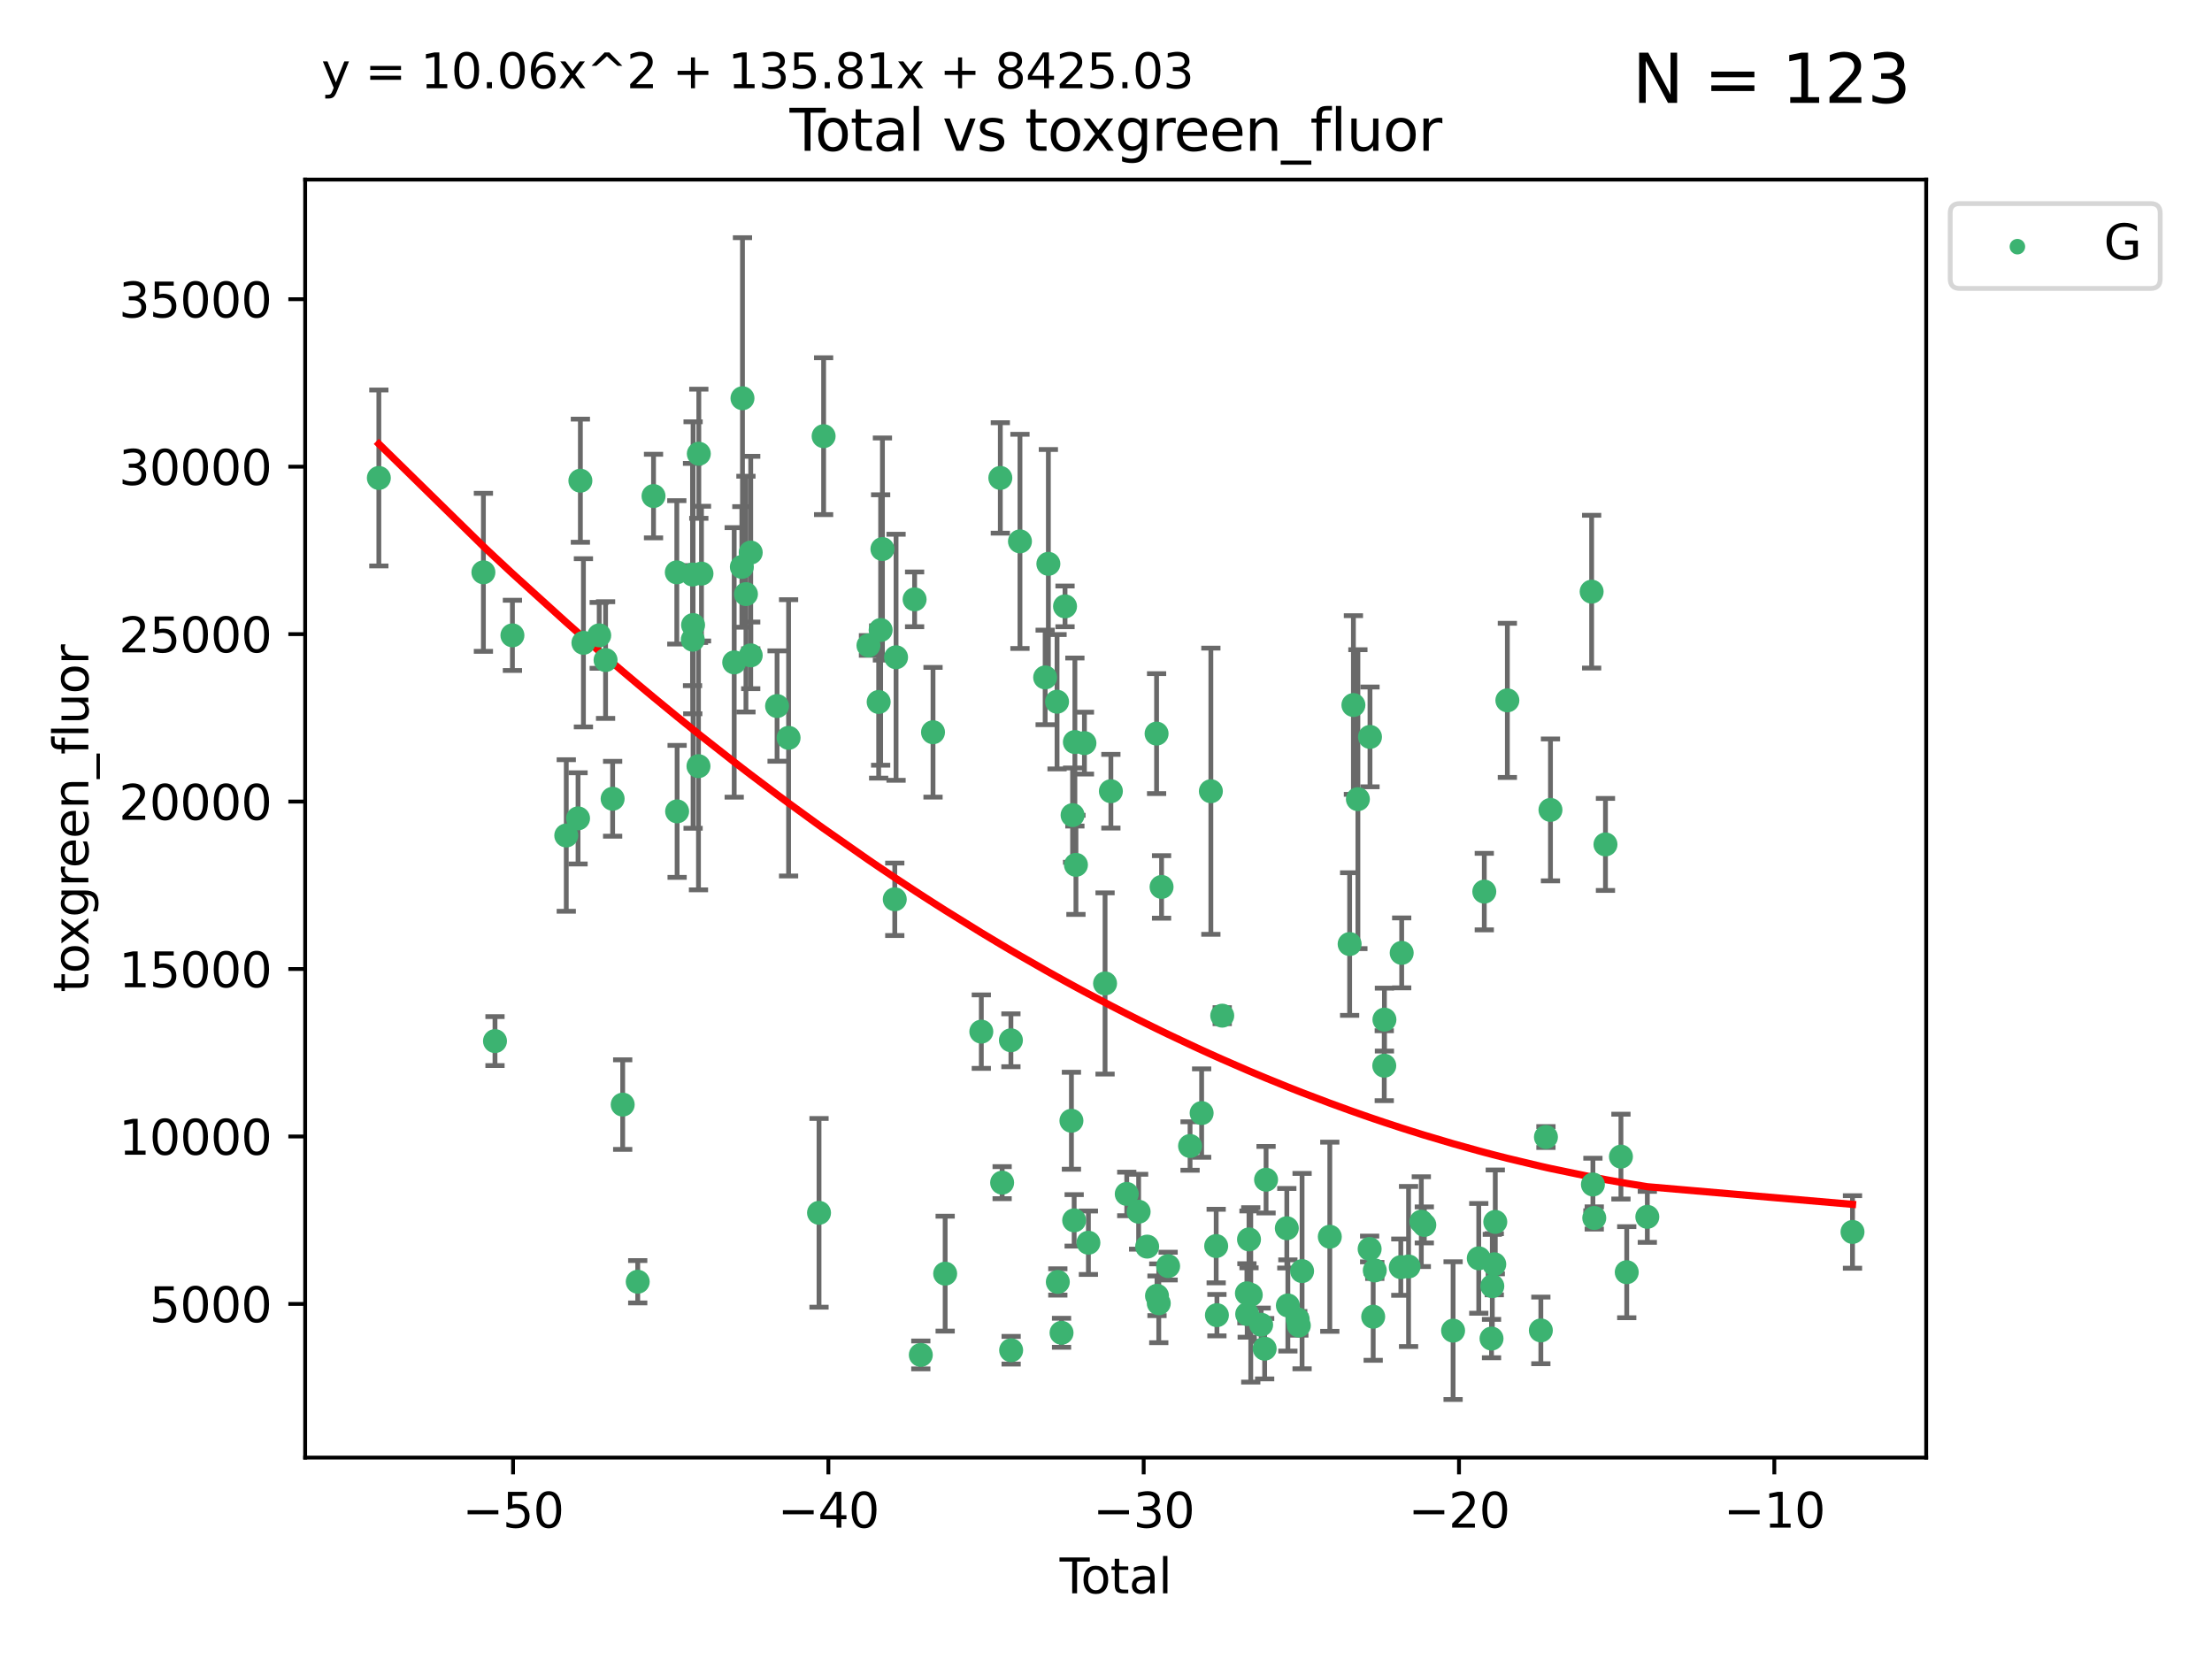 <?xml version="1.0" encoding="utf-8" standalone="no"?>
<!DOCTYPE svg PUBLIC "-//W3C//DTD SVG 1.1//EN"
  "http://www.w3.org/Graphics/SVG/1.1/DTD/svg11.dtd">
<svg xmlns:xlink="http://www.w3.org/1999/xlink" width="460.8pt" height="345.6pt" viewBox="0 0 460.8 345.6" xmlns="http://www.w3.org/2000/svg" version="1.1">
 <defs>
  <style type="text/css">*{stroke-linejoin: round; stroke-linecap: butt}</style>
 </defs>
 <g id="figure_1">
  <g id="patch_1">
   <path d="M 0 345.6 
L 460.8 345.6 
L 460.8 0 
L 0 0 
z
" style="fill: #ffffff"/>
  </g>
  <g id="axes_1">
   <g id="patch_2">
    <path d="M 63.571 303.64 
L 401.26 303.64 
L 401.26 37.411 
L 63.571 37.411 
z
" style="fill: #ffffff"/>
   </g>
   <g id="PathCollection_1">
    <defs>
     <path id="mcc8cdaba86" d="M 0 1.118 
C 0.297 1.118 0.581 1 0.791 0.791 
C 1 0.581 1.118 0.297 1.118 0 
C 1.118 -0.297 1 -0.581 0.791 -0.791 
C 0.581 -1 0.297 -1.118 0 -1.118 
C -0.297 -1.118 -0.581 -1 -0.791 -0.791 
C -1 -0.581 -1.118 -0.297 -1.118 0 
C -1.118 0.297 -1 0.581 -0.791 0.791 
C -0.581 1 -0.297 1.118 0 1.118 
z
" style="stroke: #3cb371"/>
    </defs>
    <g clip-path="url(#p366988e4a6)">
     <use xlink:href="#mcc8cdaba86" x="78.921" y="99.568" style="fill: #3cb371; stroke: #3cb371"/>
     <use xlink:href="#mcc8cdaba86" x="100.702" y="119.223" style="fill: #3cb371; stroke: #3cb371"/>
     <use xlink:href="#mcc8cdaba86" x="103.116" y="216.875" style="fill: #3cb371; stroke: #3cb371"/>
     <use xlink:href="#mcc8cdaba86" x="106.746" y="132.355" style="fill: #3cb371; stroke: #3cb371"/>
     <use xlink:href="#mcc8cdaba86" x="117.964" y="174.046" style="fill: #3cb371; stroke: #3cb371"/>
     <use xlink:href="#mcc8cdaba86" x="120.418" y="170.482" style="fill: #3cb371; stroke: #3cb371"/>
     <use xlink:href="#mcc8cdaba86" x="120.903" y="100.136" style="fill: #3cb371; stroke: #3cb371"/>
     <use xlink:href="#mcc8cdaba86" x="121.538" y="133.91" style="fill: #3cb371; stroke: #3cb371"/>
     <use xlink:href="#mcc8cdaba86" x="124.827" y="132.357" style="fill: #3cb371; stroke: #3cb371"/>
     <use xlink:href="#mcc8cdaba86" x="126.151" y="137.502" style="fill: #3cb371; stroke: #3cb371"/>
     <use xlink:href="#mcc8cdaba86" x="127.623" y="166.398" style="fill: #3cb371; stroke: #3cb371"/>
     <use xlink:href="#mcc8cdaba86" x="129.719" y="230.11" style="fill: #3cb371; stroke: #3cb371"/>
     <use xlink:href="#mcc8cdaba86" x="132.852" y="267.011" style="fill: #3cb371; stroke: #3cb371"/>
     <use xlink:href="#mcc8cdaba86" x="136.141" y="103.336" style="fill: #3cb371; stroke: #3cb371"/>
     <use xlink:href="#mcc8cdaba86" x="140.992" y="119.23" style="fill: #3cb371; stroke: #3cb371"/>
     <use xlink:href="#mcc8cdaba86" x="141.056" y="169.026" style="fill: #3cb371; stroke: #3cb371"/>
     <use xlink:href="#mcc8cdaba86" x="144.267" y="119.685" style="fill: #3cb371; stroke: #3cb371"/>
     <use xlink:href="#mcc8cdaba86" x="144.316" y="133.258" style="fill: #3cb371; stroke: #3cb371"/>
     <use xlink:href="#mcc8cdaba86" x="144.383" y="130.205" style="fill: #3cb371; stroke: #3cb371"/>
     <use xlink:href="#mcc8cdaba86" x="145.506" y="159.605" style="fill: #3cb371; stroke: #3cb371"/>
     <use xlink:href="#mcc8cdaba86" x="145.576" y="94.521" style="fill: #3cb371; stroke: #3cb371"/>
     <use xlink:href="#mcc8cdaba86" x="146.133" y="119.494" style="fill: #3cb371; stroke: #3cb371"/>
     <use xlink:href="#mcc8cdaba86" x="152.949" y="137.991" style="fill: #3cb371; stroke: #3cb371"/>
     <use xlink:href="#mcc8cdaba86" x="154.543" y="118.098" style="fill: #3cb371; stroke: #3cb371"/>
     <use xlink:href="#mcc8cdaba86" x="154.672" y="82.96" style="fill: #3cb371; stroke: #3cb371"/>
     <use xlink:href="#mcc8cdaba86" x="155.394" y="123.763" style="fill: #3cb371; stroke: #3cb371"/>
     <use xlink:href="#mcc8cdaba86" x="156.39" y="115.105" style="fill: #3cb371; stroke: #3cb371"/>
     <use xlink:href="#mcc8cdaba86" x="156.39" y="136.525" style="fill: #3cb371; stroke: #3cb371"/>
     <use xlink:href="#mcc8cdaba86" x="161.879" y="147.082" style="fill: #3cb371; stroke: #3cb371"/>
     <use xlink:href="#mcc8cdaba86" x="164.277" y="153.704" style="fill: #3cb371; stroke: #3cb371"/>
     <use xlink:href="#mcc8cdaba86" x="170.618" y="252.652" style="fill: #3cb371; stroke: #3cb371"/>
     <use xlink:href="#mcc8cdaba86" x="171.575" y="90.863" style="fill: #3cb371; stroke: #3cb371"/>
     <use xlink:href="#mcc8cdaba86" x="180.917" y="134.458" style="fill: #3cb371; stroke: #3cb371"/>
     <use xlink:href="#mcc8cdaba86" x="183.042" y="146.233" style="fill: #3cb371; stroke: #3cb371"/>
     <use xlink:href="#mcc8cdaba86" x="183.455" y="131.241" style="fill: #3cb371; stroke: #3cb371"/>
     <use xlink:href="#mcc8cdaba86" x="183.826" y="114.375" style="fill: #3cb371; stroke: #3cb371"/>
     <use xlink:href="#mcc8cdaba86" x="186.398" y="187.338" style="fill: #3cb371; stroke: #3cb371"/>
     <use xlink:href="#mcc8cdaba86" x="186.666" y="136.922" style="fill: #3cb371; stroke: #3cb371"/>
     <use xlink:href="#mcc8cdaba86" x="190.529" y="124.857" style="fill: #3cb371; stroke: #3cb371"/>
     <use xlink:href="#mcc8cdaba86" x="191.822" y="282.255" style="fill: #3cb371; stroke: #3cb371"/>
     <use xlink:href="#mcc8cdaba86" x="194.365" y="152.54" style="fill: #3cb371; stroke: #3cb371"/>
     <use xlink:href="#mcc8cdaba86" x="196.895" y="265.325" style="fill: #3cb371; stroke: #3cb371"/>
     <use xlink:href="#mcc8cdaba86" x="204.426" y="214.907" style="fill: #3cb371; stroke: #3cb371"/>
     <use xlink:href="#mcc8cdaba86" x="208.386" y="99.56" style="fill: #3cb371; stroke: #3cb371"/>
     <use xlink:href="#mcc8cdaba86" x="208.763" y="246.368" style="fill: #3cb371; stroke: #3cb371"/>
     <use xlink:href="#mcc8cdaba86" x="210.593" y="216.706" style="fill: #3cb371; stroke: #3cb371"/>
     <use xlink:href="#mcc8cdaba86" x="210.639" y="281.279" style="fill: #3cb371; stroke: #3cb371"/>
     <use xlink:href="#mcc8cdaba86" x="212.477" y="112.778" style="fill: #3cb371; stroke: #3cb371"/>
     <use xlink:href="#mcc8cdaba86" x="217.726" y="141.118" style="fill: #3cb371; stroke: #3cb371"/>
     <use xlink:href="#mcc8cdaba86" x="218.394" y="117.456" style="fill: #3cb371; stroke: #3cb371"/>
     <use xlink:href="#mcc8cdaba86" x="220.203" y="146.182" style="fill: #3cb371; stroke: #3cb371"/>
     <use xlink:href="#mcc8cdaba86" x="220.364" y="267.051" style="fill: #3cb371; stroke: #3cb371"/>
     <use xlink:href="#mcc8cdaba86" x="221.139" y="277.644" style="fill: #3cb371; stroke: #3cb371"/>
     <use xlink:href="#mcc8cdaba86" x="221.866" y="126.317" style="fill: #3cb371; stroke: #3cb371"/>
     <use xlink:href="#mcc8cdaba86" x="223.197" y="233.473" style="fill: #3cb371; stroke: #3cb371"/>
     <use xlink:href="#mcc8cdaba86" x="223.438" y="169.806" style="fill: #3cb371; stroke: #3cb371"/>
     <use xlink:href="#mcc8cdaba86" x="223.769" y="254.221" style="fill: #3cb371; stroke: #3cb371"/>
     <use xlink:href="#mcc8cdaba86" x="223.918" y="154.58" style="fill: #3cb371; stroke: #3cb371"/>
     <use xlink:href="#mcc8cdaba86" x="224.14" y="180.163" style="fill: #3cb371; stroke: #3cb371"/>
     <use xlink:href="#mcc8cdaba86" x="225.909" y="154.805" style="fill: #3cb371; stroke: #3cb371"/>
     <use xlink:href="#mcc8cdaba86" x="226.734" y="258.881" style="fill: #3cb371; stroke: #3cb371"/>
     <use xlink:href="#mcc8cdaba86" x="230.205" y="204.872" style="fill: #3cb371; stroke: #3cb371"/>
     <use xlink:href="#mcc8cdaba86" x="231.418" y="164.825" style="fill: #3cb371; stroke: #3cb371"/>
     <use xlink:href="#mcc8cdaba86" x="234.722" y="248.718" style="fill: #3cb371; stroke: #3cb371"/>
     <use xlink:href="#mcc8cdaba86" x="237.198" y="252.423" style="fill: #3cb371; stroke: #3cb371"/>
     <use xlink:href="#mcc8cdaba86" x="238.975" y="259.692" style="fill: #3cb371; stroke: #3cb371"/>
     <use xlink:href="#mcc8cdaba86" x="240.938" y="152.825" style="fill: #3cb371; stroke: #3cb371"/>
     <use xlink:href="#mcc8cdaba86" x="241.024" y="269.94" style="fill: #3cb371; stroke: #3cb371"/>
     <use xlink:href="#mcc8cdaba86" x="241.394" y="271.497" style="fill: #3cb371; stroke: #3cb371"/>
     <use xlink:href="#mcc8cdaba86" x="241.976" y="184.763" style="fill: #3cb371; stroke: #3cb371"/>
     <use xlink:href="#mcc8cdaba86" x="243.341" y="263.752" style="fill: #3cb371; stroke: #3cb371"/>
     <use xlink:href="#mcc8cdaba86" x="247.912" y="238.732" style="fill: #3cb371; stroke: #3cb371"/>
     <use xlink:href="#mcc8cdaba86" x="250.323" y="231.873" style="fill: #3cb371; stroke: #3cb371"/>
     <use xlink:href="#mcc8cdaba86" x="252.247" y="164.829" style="fill: #3cb371; stroke: #3cb371"/>
     <use xlink:href="#mcc8cdaba86" x="253.353" y="259.579" style="fill: #3cb371; stroke: #3cb371"/>
     <use xlink:href="#mcc8cdaba86" x="253.506" y="273.974" style="fill: #3cb371; stroke: #3cb371"/>
     <use xlink:href="#mcc8cdaba86" x="254.613" y="211.581" style="fill: #3cb371; stroke: #3cb371"/>
     <use xlink:href="#mcc8cdaba86" x="259.755" y="269.422" style="fill: #3cb371; stroke: #3cb371"/>
     <use xlink:href="#mcc8cdaba86" x="259.814" y="273.753" style="fill: #3cb371; stroke: #3cb371"/>
     <use xlink:href="#mcc8cdaba86" x="260.189" y="258.192" style="fill: #3cb371; stroke: #3cb371"/>
     <use xlink:href="#mcc8cdaba86" x="260.558" y="269.747" style="fill: #3cb371; stroke: #3cb371"/>
     <use xlink:href="#mcc8cdaba86" x="262.722" y="275.967" style="fill: #3cb371; stroke: #3cb371"/>
     <use xlink:href="#mcc8cdaba86" x="263.451" y="280.956" style="fill: #3cb371; stroke: #3cb371"/>
     <use xlink:href="#mcc8cdaba86" x="263.744" y="245.755" style="fill: #3cb371; stroke: #3cb371"/>
     <use xlink:href="#mcc8cdaba86" x="268.068" y="255.865" style="fill: #3cb371; stroke: #3cb371"/>
     <use xlink:href="#mcc8cdaba86" x="268.287" y="271.952" style="fill: #3cb371; stroke: #3cb371"/>
     <use xlink:href="#mcc8cdaba86" x="270.339" y="274.852" style="fill: #3cb371; stroke: #3cb371"/>
     <use xlink:href="#mcc8cdaba86" x="270.571" y="276.133" style="fill: #3cb371; stroke: #3cb371"/>
     <use xlink:href="#mcc8cdaba86" x="271.247" y="264.794" style="fill: #3cb371; stroke: #3cb371"/>
     <use xlink:href="#mcc8cdaba86" x="277.023" y="257.636" style="fill: #3cb371; stroke: #3cb371"/>
     <use xlink:href="#mcc8cdaba86" x="281.154" y="196.664" style="fill: #3cb371; stroke: #3cb371"/>
     <use xlink:href="#mcc8cdaba86" x="281.94" y="146.868" style="fill: #3cb371; stroke: #3cb371"/>
     <use xlink:href="#mcc8cdaba86" x="282.874" y="166.481" style="fill: #3cb371; stroke: #3cb371"/>
     <use xlink:href="#mcc8cdaba86" x="285.319" y="260.186" style="fill: #3cb371; stroke: #3cb371"/>
     <use xlink:href="#mcc8cdaba86" x="285.394" y="153.511" style="fill: #3cb371; stroke: #3cb371"/>
     <use xlink:href="#mcc8cdaba86" x="286.061" y="274.294" style="fill: #3cb371; stroke: #3cb371"/>
     <use xlink:href="#mcc8cdaba86" x="286.394" y="264.655" style="fill: #3cb371; stroke: #3cb371"/>
     <use xlink:href="#mcc8cdaba86" x="288.366" y="222.005" style="fill: #3cb371; stroke: #3cb371"/>
     <use xlink:href="#mcc8cdaba86" x="288.401" y="212.402" style="fill: #3cb371; stroke: #3cb371"/>
     <use xlink:href="#mcc8cdaba86" x="291.814" y="263.968" style="fill: #3cb371; stroke: #3cb371"/>
     <use xlink:href="#mcc8cdaba86" x="291.999" y="198.501" style="fill: #3cb371; stroke: #3cb371"/>
     <use xlink:href="#mcc8cdaba86" x="293.428" y="263.832" style="fill: #3cb371; stroke: #3cb371"/>
     <use xlink:href="#mcc8cdaba86" x="296.085" y="254.494" style="fill: #3cb371; stroke: #3cb371"/>
     <use xlink:href="#mcc8cdaba86" x="296.711" y="255.176" style="fill: #3cb371; stroke: #3cb371"/>
     <use xlink:href="#mcc8cdaba86" x="302.705" y="277.195" style="fill: #3cb371; stroke: #3cb371"/>
     <use xlink:href="#mcc8cdaba86" x="308.053" y="262.134" style="fill: #3cb371; stroke: #3cb371"/>
     <use xlink:href="#mcc8cdaba86" x="309.205" y="185.739" style="fill: #3cb371; stroke: #3cb371"/>
     <use xlink:href="#mcc8cdaba86" x="310.712" y="278.848" style="fill: #3cb371; stroke: #3cb371"/>
     <use xlink:href="#mcc8cdaba86" x="310.875" y="267.926" style="fill: #3cb371; stroke: #3cb371"/>
     <use xlink:href="#mcc8cdaba86" x="311.283" y="263.37" style="fill: #3cb371; stroke: #3cb371"/>
     <use xlink:href="#mcc8cdaba86" x="311.495" y="254.546" style="fill: #3cb371; stroke: #3cb371"/>
     <use xlink:href="#mcc8cdaba86" x="314.012" y="145.898" style="fill: #3cb371; stroke: #3cb371"/>
     <use xlink:href="#mcc8cdaba86" x="320.988" y="277.15" style="fill: #3cb371; stroke: #3cb371"/>
     <use xlink:href="#mcc8cdaba86" x="322.047" y="236.865" style="fill: #3cb371; stroke: #3cb371"/>
     <use xlink:href="#mcc8cdaba86" x="322.991" y="168.718" style="fill: #3cb371; stroke: #3cb371"/>
     <use xlink:href="#mcc8cdaba86" x="331.567" y="123.252" style="fill: #3cb371; stroke: #3cb371"/>
     <use xlink:href="#mcc8cdaba86" x="331.833" y="246.749" style="fill: #3cb371; stroke: #3cb371"/>
     <use xlink:href="#mcc8cdaba86" x="332.113" y="253.723" style="fill: #3cb371; stroke: #3cb371"/>
     <use xlink:href="#mcc8cdaba86" x="334.448" y="175.91" style="fill: #3cb371; stroke: #3cb371"/>
     <use xlink:href="#mcc8cdaba86" x="337.672" y="240.944" style="fill: #3cb371; stroke: #3cb371"/>
     <use xlink:href="#mcc8cdaba86" x="338.88" y="265.024" style="fill: #3cb371; stroke: #3cb371"/>
     <use xlink:href="#mcc8cdaba86" x="343.167" y="253.492" style="fill: #3cb371; stroke: #3cb371"/>
     <use xlink:href="#mcc8cdaba86" x="385.911" y="256.636" style="fill: #3cb371; stroke: #3cb371"/>
    </g>
   </g>
   <g id="matplotlib.axis_1">
    <g id="xtick_1">
     <g id="line2d_1">
      <defs>
       <path id="md542b8c1ae" d="M 0 0 
L 0 3.5 
" style="stroke: #000000; stroke-width: 0.8"/>
      </defs>
      <g>
       <use xlink:href="#md542b8c1ae" x="106.876" y="303.64" style="stroke: #000000; stroke-width: 0.8"/>
      </g>
     </g>
     <g id="text_1">
      <!-- −50 -->
      <g transform="translate(96.323 318.238)scale(0.1 -0.1)">
       <defs>
        <path id="DejaVuSans-2212" d="M 678 2272 
L 4684 2272 
L 4684 1741 
L 678 1741 
L 678 2272 
z
" transform="scale(0.016)"/>
        <path id="DejaVuSans-35" d="M 691 4666 
L 3169 4666 
L 3169 4134 
L 1269 4134 
L 1269 2991 
Q 1406 3038 1543 3061 
Q 1681 3084 1819 3084 
Q 2600 3084 3056 2656 
Q 3513 2228 3513 1497 
Q 3513 744 3044 326 
Q 2575 -91 1722 -91 
Q 1428 -91 1123 -41 
Q 819 9 494 109 
L 494 744 
Q 775 591 1075 516 
Q 1375 441 1709 441 
Q 2250 441 2565 725 
Q 2881 1009 2881 1497 
Q 2881 1984 2565 2268 
Q 2250 2553 1709 2553 
Q 1456 2553 1204 2497 
Q 953 2441 691 2322 
L 691 4666 
z
" transform="scale(0.016)"/>
        <path id="DejaVuSans-30" d="M 2034 4250 
Q 1547 4250 1301 3770 
Q 1056 3291 1056 2328 
Q 1056 1369 1301 889 
Q 1547 409 2034 409 
Q 2525 409 2770 889 
Q 3016 1369 3016 2328 
Q 3016 3291 2770 3770 
Q 2525 4250 2034 4250 
z
M 2034 4750 
Q 2819 4750 3233 4129 
Q 3647 3509 3647 2328 
Q 3647 1150 3233 529 
Q 2819 -91 2034 -91 
Q 1250 -91 836 529 
Q 422 1150 422 2328 
Q 422 3509 836 4129 
Q 1250 4750 2034 4750 
z
" transform="scale(0.016)"/>
       </defs>
       <use xlink:href="#DejaVuSans-2212"/>
       <use xlink:href="#DejaVuSans-35" x="83.789"/>
       <use xlink:href="#DejaVuSans-30" x="147.412"/>
      </g>
     </g>
    </g>
    <g id="xtick_2">
     <g id="line2d_2">
      <g>
       <use xlink:href="#md542b8c1ae" x="172.563" y="303.64" style="stroke: #000000; stroke-width: 0.8"/>
      </g>
     </g>
     <g id="text_2">
      <!-- −40 -->
      <g transform="translate(162.01 318.238)scale(0.1 -0.1)">
       <defs>
        <path id="DejaVuSans-34" d="M 2419 4116 
L 825 1625 
L 2419 1625 
L 2419 4116 
z
M 2253 4666 
L 3047 4666 
L 3047 1625 
L 3713 1625 
L 3713 1100 
L 3047 1100 
L 3047 0 
L 2419 0 
L 2419 1100 
L 313 1100 
L 313 1709 
L 2253 4666 
z
" transform="scale(0.016)"/>
       </defs>
       <use xlink:href="#DejaVuSans-2212"/>
       <use xlink:href="#DejaVuSans-34" x="83.789"/>
       <use xlink:href="#DejaVuSans-30" x="147.412"/>
      </g>
     </g>
    </g>
    <g id="xtick_3">
     <g id="line2d_3">
      <g>
       <use xlink:href="#md542b8c1ae" x="238.249" y="303.64" style="stroke: #000000; stroke-width: 0.8"/>
      </g>
     </g>
     <g id="text_3">
      <!-- −30 -->
      <g transform="translate(227.697 318.238)scale(0.1 -0.1)">
       <defs>
        <path id="DejaVuSans-33" d="M 2597 2516 
Q 3050 2419 3304 2112 
Q 3559 1806 3559 1356 
Q 3559 666 3084 287 
Q 2609 -91 1734 -91 
Q 1441 -91 1130 -33 
Q 819 25 488 141 
L 488 750 
Q 750 597 1062 519 
Q 1375 441 1716 441 
Q 2309 441 2620 675 
Q 2931 909 2931 1356 
Q 2931 1769 2642 2001 
Q 2353 2234 1838 2234 
L 1294 2234 
L 1294 2753 
L 1863 2753 
Q 2328 2753 2575 2939 
Q 2822 3125 2822 3475 
Q 2822 3834 2567 4026 
Q 2313 4219 1838 4219 
Q 1578 4219 1281 4162 
Q 984 4106 628 3988 
L 628 4550 
Q 988 4650 1302 4700 
Q 1616 4750 1894 4750 
Q 2613 4750 3031 4423 
Q 3450 4097 3450 3541 
Q 3450 3153 3228 2886 
Q 3006 2619 2597 2516 
z
" transform="scale(0.016)"/>
       </defs>
       <use xlink:href="#DejaVuSans-2212"/>
       <use xlink:href="#DejaVuSans-33" x="83.789"/>
       <use xlink:href="#DejaVuSans-30" x="147.412"/>
      </g>
     </g>
    </g>
    <g id="xtick_4">
     <g id="line2d_4">
      <g>
       <use xlink:href="#md542b8c1ae" x="303.936" y="303.64" style="stroke: #000000; stroke-width: 0.8"/>
      </g>
     </g>
     <g id="text_4">
      <!-- −20 -->
      <g transform="translate(293.384 318.238)scale(0.1 -0.1)">
       <defs>
        <path id="DejaVuSans-32" d="M 1228 531 
L 3431 531 
L 3431 0 
L 469 0 
L 469 531 
Q 828 903 1448 1529 
Q 2069 2156 2228 2338 
Q 2531 2678 2651 2914 
Q 2772 3150 2772 3378 
Q 2772 3750 2511 3984 
Q 2250 4219 1831 4219 
Q 1534 4219 1204 4116 
Q 875 4013 500 3803 
L 500 4441 
Q 881 4594 1212 4672 
Q 1544 4750 1819 4750 
Q 2544 4750 2975 4387 
Q 3406 4025 3406 3419 
Q 3406 3131 3298 2873 
Q 3191 2616 2906 2266 
Q 2828 2175 2409 1742 
Q 1991 1309 1228 531 
z
" transform="scale(0.016)"/>
       </defs>
       <use xlink:href="#DejaVuSans-2212"/>
       <use xlink:href="#DejaVuSans-32" x="83.789"/>
       <use xlink:href="#DejaVuSans-30" x="147.412"/>
      </g>
     </g>
    </g>
    <g id="xtick_5">
     <g id="line2d_5">
      <g>
       <use xlink:href="#md542b8c1ae" x="369.623" y="303.64" style="stroke: #000000; stroke-width: 0.8"/>
      </g>
     </g>
     <g id="text_5">
      <!-- −10 -->
      <g transform="translate(359.071 318.238)scale(0.1 -0.1)">
       <defs>
        <path id="DejaVuSans-31" d="M 794 531 
L 1825 531 
L 1825 4091 
L 703 3866 
L 703 4441 
L 1819 4666 
L 2450 4666 
L 2450 531 
L 3481 531 
L 3481 0 
L 794 0 
L 794 531 
z
" transform="scale(0.016)"/>
       </defs>
       <use xlink:href="#DejaVuSans-2212"/>
       <use xlink:href="#DejaVuSans-31" x="83.789"/>
       <use xlink:href="#DejaVuSans-30" x="147.412"/>
      </g>
     </g>
    </g>
    <g id="text_6">
     <!-- Total -->
     <g transform="translate(220.739 331.917)scale(0.1 -0.1)">
      <defs>
       <path id="DejaVuSans-54" d="M -19 4666 
L 3928 4666 
L 3928 4134 
L 2272 4134 
L 2272 0 
L 1638 0 
L 1638 4134 
L -19 4134 
L -19 4666 
z
" transform="scale(0.016)"/>
       <path id="DejaVuSans-6f" d="M 1959 3097 
Q 1497 3097 1228 2736 
Q 959 2375 959 1747 
Q 959 1119 1226 758 
Q 1494 397 1959 397 
Q 2419 397 2687 759 
Q 2956 1122 2956 1747 
Q 2956 2369 2687 2733 
Q 2419 3097 1959 3097 
z
M 1959 3584 
Q 2709 3584 3137 3096 
Q 3566 2609 3566 1747 
Q 3566 888 3137 398 
Q 2709 -91 1959 -91 
Q 1206 -91 779 398 
Q 353 888 353 1747 
Q 353 2609 779 3096 
Q 1206 3584 1959 3584 
z
" transform="scale(0.016)"/>
       <path id="DejaVuSans-74" d="M 1172 4494 
L 1172 3500 
L 2356 3500 
L 2356 3053 
L 1172 3053 
L 1172 1153 
Q 1172 725 1289 603 
Q 1406 481 1766 481 
L 2356 481 
L 2356 0 
L 1766 0 
Q 1100 0 847 248 
Q 594 497 594 1153 
L 594 3053 
L 172 3053 
L 172 3500 
L 594 3500 
L 594 4494 
L 1172 4494 
z
" transform="scale(0.016)"/>
       <path id="DejaVuSans-61" d="M 2194 1759 
Q 1497 1759 1228 1600 
Q 959 1441 959 1056 
Q 959 750 1161 570 
Q 1363 391 1709 391 
Q 2188 391 2477 730 
Q 2766 1069 2766 1631 
L 2766 1759 
L 2194 1759 
z
M 3341 1997 
L 3341 0 
L 2766 0 
L 2766 531 
Q 2569 213 2275 61 
Q 1981 -91 1556 -91 
Q 1019 -91 701 211 
Q 384 513 384 1019 
Q 384 1609 779 1909 
Q 1175 2209 1959 2209 
L 2766 2209 
L 2766 2266 
Q 2766 2663 2505 2880 
Q 2244 3097 1772 3097 
Q 1472 3097 1187 3025 
Q 903 2953 641 2809 
L 641 3341 
Q 956 3463 1253 3523 
Q 1550 3584 1831 3584 
Q 2591 3584 2966 3190 
Q 3341 2797 3341 1997 
z
" transform="scale(0.016)"/>
       <path id="DejaVuSans-6c" d="M 603 4863 
L 1178 4863 
L 1178 0 
L 603 0 
L 603 4863 
z
" transform="scale(0.016)"/>
      </defs>
      <use xlink:href="#DejaVuSans-54"/>
      <use xlink:href="#DejaVuSans-6f" x="44.084"/>
      <use xlink:href="#DejaVuSans-74" x="105.266"/>
      <use xlink:href="#DejaVuSans-61" x="144.475"/>
      <use xlink:href="#DejaVuSans-6c" x="205.754"/>
     </g>
    </g>
   </g>
   <g id="matplotlib.axis_2">
    <g id="ytick_1">
     <g id="line2d_6">
      <defs>
       <path id="mc59dcc5ea2" d="M 0 0 
L -3.5 0 
" style="stroke: #000000; stroke-width: 0.8"/>
      </defs>
      <g>
       <use xlink:href="#mc59dcc5ea2" x="63.571" y="271.633" style="stroke: #000000; stroke-width: 0.8"/>
      </g>
     </g>
     <g id="text_7">
      <!-- 5000 -->
      <g transform="translate(31.121 275.432)scale(0.1 -0.1)">
       <use xlink:href="#DejaVuSans-35"/>
       <use xlink:href="#DejaVuSans-30" x="63.623"/>
       <use xlink:href="#DejaVuSans-30" x="127.246"/>
       <use xlink:href="#DejaVuSans-30" x="190.869"/>
      </g>
     </g>
    </g>
    <g id="ytick_2">
     <g id="line2d_7">
      <g>
       <use xlink:href="#mc59dcc5ea2" x="63.571" y="236.749" style="stroke: #000000; stroke-width: 0.8"/>
      </g>
     </g>
     <g id="text_8">
      <!-- 10000 -->
      <g transform="translate(24.759 240.548)scale(0.1 -0.1)">
       <use xlink:href="#DejaVuSans-31"/>
       <use xlink:href="#DejaVuSans-30" x="63.623"/>
       <use xlink:href="#DejaVuSans-30" x="127.246"/>
       <use xlink:href="#DejaVuSans-30" x="190.869"/>
       <use xlink:href="#DejaVuSans-30" x="254.492"/>
      </g>
     </g>
    </g>
    <g id="ytick_3">
     <g id="line2d_8">
      <g>
       <use xlink:href="#mc59dcc5ea2" x="63.571" y="201.865" style="stroke: #000000; stroke-width: 0.8"/>
      </g>
     </g>
     <g id="text_9">
      <!-- 15000 -->
      <g transform="translate(24.759 205.664)scale(0.1 -0.1)">
       <use xlink:href="#DejaVuSans-31"/>
       <use xlink:href="#DejaVuSans-35" x="63.623"/>
       <use xlink:href="#DejaVuSans-30" x="127.246"/>
       <use xlink:href="#DejaVuSans-30" x="190.869"/>
       <use xlink:href="#DejaVuSans-30" x="254.492"/>
      </g>
     </g>
    </g>
    <g id="ytick_4">
     <g id="line2d_9">
      <g>
       <use xlink:href="#mc59dcc5ea2" x="63.571" y="166.981" style="stroke: #000000; stroke-width: 0.8"/>
      </g>
     </g>
     <g id="text_10">
      <!-- 20000 -->
      <g transform="translate(24.759 170.78)scale(0.1 -0.1)">
       <use xlink:href="#DejaVuSans-32"/>
       <use xlink:href="#DejaVuSans-30" x="63.623"/>
       <use xlink:href="#DejaVuSans-30" x="127.246"/>
       <use xlink:href="#DejaVuSans-30" x="190.869"/>
       <use xlink:href="#DejaVuSans-30" x="254.492"/>
      </g>
     </g>
    </g>
    <g id="ytick_5">
     <g id="line2d_10">
      <g>
       <use xlink:href="#mc59dcc5ea2" x="63.571" y="132.097" style="stroke: #000000; stroke-width: 0.8"/>
      </g>
     </g>
     <g id="text_11">
      <!-- 25000 -->
      <g transform="translate(24.759 135.896)scale(0.1 -0.1)">
       <use xlink:href="#DejaVuSans-32"/>
       <use xlink:href="#DejaVuSans-35" x="63.623"/>
       <use xlink:href="#DejaVuSans-30" x="127.246"/>
       <use xlink:href="#DejaVuSans-30" x="190.869"/>
       <use xlink:href="#DejaVuSans-30" x="254.492"/>
      </g>
     </g>
    </g>
    <g id="ytick_6">
     <g id="line2d_11">
      <g>
       <use xlink:href="#mc59dcc5ea2" x="63.571" y="97.213" style="stroke: #000000; stroke-width: 0.8"/>
      </g>
     </g>
     <g id="text_12">
      <!-- 30000 -->
      <g transform="translate(24.759 101.013)scale(0.1 -0.1)">
       <use xlink:href="#DejaVuSans-33"/>
       <use xlink:href="#DejaVuSans-30" x="63.623"/>
       <use xlink:href="#DejaVuSans-30" x="127.246"/>
       <use xlink:href="#DejaVuSans-30" x="190.869"/>
       <use xlink:href="#DejaVuSans-30" x="254.492"/>
      </g>
     </g>
    </g>
    <g id="ytick_7">
     <g id="line2d_12">
      <g>
       <use xlink:href="#mc59dcc5ea2" x="63.571" y="62.33" style="stroke: #000000; stroke-width: 0.8"/>
      </g>
     </g>
     <g id="text_13">
      <!-- 35000 -->
      <g transform="translate(24.759 66.129)scale(0.1 -0.1)">
       <use xlink:href="#DejaVuSans-33"/>
       <use xlink:href="#DejaVuSans-35" x="63.623"/>
       <use xlink:href="#DejaVuSans-30" x="127.246"/>
       <use xlink:href="#DejaVuSans-30" x="190.869"/>
       <use xlink:href="#DejaVuSans-30" x="254.492"/>
      </g>
     </g>
    </g>
    <g id="text_14">
     <!-- toxgreen_fluor -->
     <g transform="translate(18.401 206.72)rotate(-90)scale(0.1 -0.1)">
      <defs>
       <path id="DejaVuSans-78" d="M 3513 3500 
L 2247 1797 
L 3578 0 
L 2900 0 
L 1881 1375 
L 863 0 
L 184 0 
L 1544 1831 
L 300 3500 
L 978 3500 
L 1906 2253 
L 2834 3500 
L 3513 3500 
z
" transform="scale(0.016)"/>
       <path id="DejaVuSans-67" d="M 2906 1791 
Q 2906 2416 2648 2759 
Q 2391 3103 1925 3103 
Q 1463 3103 1205 2759 
Q 947 2416 947 1791 
Q 947 1169 1205 825 
Q 1463 481 1925 481 
Q 2391 481 2648 825 
Q 2906 1169 2906 1791 
z
M 3481 434 
Q 3481 -459 3084 -895 
Q 2688 -1331 1869 -1331 
Q 1566 -1331 1297 -1286 
Q 1028 -1241 775 -1147 
L 775 -588 
Q 1028 -725 1275 -790 
Q 1522 -856 1778 -856 
Q 2344 -856 2625 -561 
Q 2906 -266 2906 331 
L 2906 616 
Q 2728 306 2450 153 
Q 2172 0 1784 0 
Q 1141 0 747 490 
Q 353 981 353 1791 
Q 353 2603 747 3093 
Q 1141 3584 1784 3584 
Q 2172 3584 2450 3431 
Q 2728 3278 2906 2969 
L 2906 3500 
L 3481 3500 
L 3481 434 
z
" transform="scale(0.016)"/>
       <path id="DejaVuSans-72" d="M 2631 2963 
Q 2534 3019 2420 3045 
Q 2306 3072 2169 3072 
Q 1681 3072 1420 2755 
Q 1159 2438 1159 1844 
L 1159 0 
L 581 0 
L 581 3500 
L 1159 3500 
L 1159 2956 
Q 1341 3275 1631 3429 
Q 1922 3584 2338 3584 
Q 2397 3584 2469 3576 
Q 2541 3569 2628 3553 
L 2631 2963 
z
" transform="scale(0.016)"/>
       <path id="DejaVuSans-65" d="M 3597 1894 
L 3597 1613 
L 953 1613 
Q 991 1019 1311 708 
Q 1631 397 2203 397 
Q 2534 397 2845 478 
Q 3156 559 3463 722 
L 3463 178 
Q 3153 47 2828 -22 
Q 2503 -91 2169 -91 
Q 1331 -91 842 396 
Q 353 884 353 1716 
Q 353 2575 817 3079 
Q 1281 3584 2069 3584 
Q 2775 3584 3186 3129 
Q 3597 2675 3597 1894 
z
M 3022 2063 
Q 3016 2534 2758 2815 
Q 2500 3097 2075 3097 
Q 1594 3097 1305 2825 
Q 1016 2553 972 2059 
L 3022 2063 
z
" transform="scale(0.016)"/>
       <path id="DejaVuSans-6e" d="M 3513 2113 
L 3513 0 
L 2938 0 
L 2938 2094 
Q 2938 2591 2744 2837 
Q 2550 3084 2163 3084 
Q 1697 3084 1428 2787 
Q 1159 2491 1159 1978 
L 1159 0 
L 581 0 
L 581 3500 
L 1159 3500 
L 1159 2956 
Q 1366 3272 1645 3428 
Q 1925 3584 2291 3584 
Q 2894 3584 3203 3211 
Q 3513 2838 3513 2113 
z
" transform="scale(0.016)"/>
       <path id="DejaVuSans-5f" d="M 3263 -1063 
L 3263 -1509 
L -63 -1509 
L -63 -1063 
L 3263 -1063 
z
" transform="scale(0.016)"/>
       <path id="DejaVuSans-66" d="M 2375 4863 
L 2375 4384 
L 1825 4384 
Q 1516 4384 1395 4259 
Q 1275 4134 1275 3809 
L 1275 3500 
L 2222 3500 
L 2222 3053 
L 1275 3053 
L 1275 0 
L 697 0 
L 697 3053 
L 147 3053 
L 147 3500 
L 697 3500 
L 697 3744 
Q 697 4328 969 4595 
Q 1241 4863 1831 4863 
L 2375 4863 
z
" transform="scale(0.016)"/>
       <path id="DejaVuSans-75" d="M 544 1381 
L 544 3500 
L 1119 3500 
L 1119 1403 
Q 1119 906 1312 657 
Q 1506 409 1894 409 
Q 2359 409 2629 706 
Q 2900 1003 2900 1516 
L 2900 3500 
L 3475 3500 
L 3475 0 
L 2900 0 
L 2900 538 
Q 2691 219 2414 64 
Q 2138 -91 1772 -91 
Q 1169 -91 856 284 
Q 544 659 544 1381 
z
M 1991 3584 
L 1991 3584 
z
" transform="scale(0.016)"/>
      </defs>
      <use xlink:href="#DejaVuSans-74"/>
      <use xlink:href="#DejaVuSans-6f" x="39.209"/>
      <use xlink:href="#DejaVuSans-78" x="97.266"/>
      <use xlink:href="#DejaVuSans-67" x="156.445"/>
      <use xlink:href="#DejaVuSans-72" x="219.922"/>
      <use xlink:href="#DejaVuSans-65" x="258.785"/>
      <use xlink:href="#DejaVuSans-65" x="320.309"/>
      <use xlink:href="#DejaVuSans-6e" x="381.832"/>
      <use xlink:href="#DejaVuSans-5f" x="445.211"/>
      <use xlink:href="#DejaVuSans-66" x="495.211"/>
      <use xlink:href="#DejaVuSans-6c" x="530.416"/>
      <use xlink:href="#DejaVuSans-75" x="558.199"/>
      <use xlink:href="#DejaVuSans-6f" x="621.578"/>
      <use xlink:href="#DejaVuSans-72" x="682.76"/>
     </g>
    </g>
   </g>
   <g id="LineCollection_1">
    <path d="M 78.921 117.897 
L 78.921 81.238 
" clip-path="url(#p366988e4a6)" style="fill: none; stroke: #696969"/>
    <path d="M 100.702 135.683 
L 100.702 102.763 
" clip-path="url(#p366988e4a6)" style="fill: none; stroke: #696969"/>
    <path d="M 103.116 221.973 
L 103.116 211.777 
" clip-path="url(#p366988e4a6)" style="fill: none; stroke: #696969"/>
    <path d="M 106.746 139.669 
L 106.746 125.041 
" clip-path="url(#p366988e4a6)" style="fill: none; stroke: #696969"/>
    <path d="M 117.964 189.831 
L 117.964 158.261 
" clip-path="url(#p366988e4a6)" style="fill: none; stroke: #696969"/>
    <path d="M 120.418 179.981 
L 120.418 160.983 
" clip-path="url(#p366988e4a6)" style="fill: none; stroke: #696969"/>
    <path d="M 120.903 112.962 
L 120.903 87.311 
" clip-path="url(#p366988e4a6)" style="fill: none; stroke: #696969"/>
    <path d="M 121.538 151.431 
L 121.538 116.389 
" clip-path="url(#p366988e4a6)" style="fill: none; stroke: #696969"/>
    <path d="M 124.827 139.215 
L 124.827 125.498 
" clip-path="url(#p366988e4a6)" style="fill: none; stroke: #696969"/>
    <path d="M 126.151 149.654 
L 126.151 125.35 
" clip-path="url(#p366988e4a6)" style="fill: none; stroke: #696969"/>
    <path d="M 127.623 174.194 
L 127.623 158.602 
" clip-path="url(#p366988e4a6)" style="fill: none; stroke: #696969"/>
    <path d="M 129.719 239.44 
L 129.719 220.78 
" clip-path="url(#p366988e4a6)" style="fill: none; stroke: #696969"/>
    <path d="M 132.852 271.423 
L 132.852 262.598 
" clip-path="url(#p366988e4a6)" style="fill: none; stroke: #696969"/>
    <path d="M 136.141 112.044 
L 136.141 94.628 
" clip-path="url(#p366988e4a6)" style="fill: none; stroke: #696969"/>
    <path d="M 140.992 134.165 
L 140.992 104.295 
" clip-path="url(#p366988e4a6)" style="fill: none; stroke: #696969"/>
    <path d="M 141.056 182.77 
L 141.056 155.281 
" clip-path="url(#p366988e4a6)" style="fill: none; stroke: #696969"/>
    <path d="M 144.267 142.836 
L 144.267 96.534 
" clip-path="url(#p366988e4a6)" style="fill: none; stroke: #696969"/>
    <path d="M 144.316 148.687 
L 144.316 117.829 
" clip-path="url(#p366988e4a6)" style="fill: none; stroke: #696969"/>
    <path d="M 144.383 172.542 
L 144.383 87.867 
" clip-path="url(#p366988e4a6)" style="fill: none; stroke: #696969"/>
    <path d="M 145.506 185.37 
L 145.506 133.84 
" clip-path="url(#p366988e4a6)" style="fill: none; stroke: #696969"/>
    <path d="M 145.576 107.973 
L 145.576 81.069 
" clip-path="url(#p366988e4a6)" style="fill: none; stroke: #696969"/>
    <path d="M 146.133 133.526 
L 146.133 105.461 
" clip-path="url(#p366988e4a6)" style="fill: none; stroke: #696969"/>
    <path d="M 152.949 166.064 
L 152.949 109.918 
" clip-path="url(#p366988e4a6)" style="fill: none; stroke: #696969"/>
    <path d="M 154.543 130.662 
L 154.543 105.533 
" clip-path="url(#p366988e4a6)" style="fill: none; stroke: #696969"/>
    <path d="M 154.672 116.408 
L 154.672 49.513 
" clip-path="url(#p366988e4a6)" style="fill: none; stroke: #696969"/>
    <path d="M 155.394 148.32 
L 155.394 99.206 
" clip-path="url(#p366988e4a6)" style="fill: none; stroke: #696969"/>
    <path d="M 156.39 135.15 
L 156.39 95.061 
" clip-path="url(#p366988e4a6)" style="fill: none; stroke: #696969"/>
    <path d="M 156.39 143.465 
L 156.39 129.585 
" clip-path="url(#p366988e4a6)" style="fill: none; stroke: #696969"/>
    <path d="M 161.879 158.578 
L 161.879 135.585 
" clip-path="url(#p366988e4a6)" style="fill: none; stroke: #696969"/>
    <path d="M 164.277 182.486 
L 164.277 124.923 
" clip-path="url(#p366988e4a6)" style="fill: none; stroke: #696969"/>
    <path d="M 170.618 272.307 
L 170.618 232.996 
" clip-path="url(#p366988e4a6)" style="fill: none; stroke: #696969"/>
    <path d="M 171.575 107.199 
L 171.575 74.526 
" clip-path="url(#p366988e4a6)" style="fill: none; stroke: #696969"/>
    <path d="M 180.917 136.513 
L 180.917 132.403 
" clip-path="url(#p366988e4a6)" style="fill: none; stroke: #696969"/>
    <path d="M 183.042 162.094 
L 183.042 130.372 
" clip-path="url(#p366988e4a6)" style="fill: none; stroke: #696969"/>
    <path d="M 183.455 159.409 
L 183.455 103.073 
" clip-path="url(#p366988e4a6)" style="fill: none; stroke: #696969"/>
    <path d="M 183.826 137.51 
L 183.826 91.24 
" clip-path="url(#p366988e4a6)" style="fill: none; stroke: #696969"/>
    <path d="M 186.398 194.889 
L 186.398 179.788 
" clip-path="url(#p366988e4a6)" style="fill: none; stroke: #696969"/>
    <path d="M 186.666 162.552 
L 186.666 111.293 
" clip-path="url(#p366988e4a6)" style="fill: none; stroke: #696969"/>
    <path d="M 190.529 130.561 
L 190.529 119.154 
" clip-path="url(#p366988e4a6)" style="fill: none; stroke: #696969"/>
    <path d="M 191.822 285.162 
L 191.822 279.348 
" clip-path="url(#p366988e4a6)" style="fill: none; stroke: #696969"/>
    <path d="M 194.365 166.051 
L 194.365 139.029 
" clip-path="url(#p366988e4a6)" style="fill: none; stroke: #696969"/>
    <path d="M 196.895 277.293 
L 196.895 253.356 
" clip-path="url(#p366988e4a6)" style="fill: none; stroke: #696969"/>
    <path d="M 204.426 222.559 
L 204.426 207.255 
" clip-path="url(#p366988e4a6)" style="fill: none; stroke: #696969"/>
    <path d="M 208.386 111.064 
L 208.386 88.056 
" clip-path="url(#p366988e4a6)" style="fill: none; stroke: #696969"/>
    <path d="M 208.763 249.704 
L 208.763 243.033 
" clip-path="url(#p366988e4a6)" style="fill: none; stroke: #696969"/>
    <path d="M 210.593 222.216 
L 210.593 211.197 
" clip-path="url(#p366988e4a6)" style="fill: none; stroke: #696969"/>
    <path d="M 210.639 284.162 
L 210.639 278.397 
" clip-path="url(#p366988e4a6)" style="fill: none; stroke: #696969"/>
    <path d="M 212.477 135.084 
L 212.477 90.473 
" clip-path="url(#p366988e4a6)" style="fill: none; stroke: #696969"/>
    <path d="M 217.726 150.963 
L 217.726 131.272 
" clip-path="url(#p366988e4a6)" style="fill: none; stroke: #696969"/>
    <path d="M 218.394 141.273 
L 218.394 93.639 
" clip-path="url(#p366988e4a6)" style="fill: none; stroke: #696969"/>
    <path d="M 220.203 160.176 
L 220.203 132.188 
" clip-path="url(#p366988e4a6)" style="fill: none; stroke: #696969"/>
    <path d="M 220.364 269.797 
L 220.364 264.305 
" clip-path="url(#p366988e4a6)" style="fill: none; stroke: #696969"/>
    <path d="M 221.139 280.665 
L 221.139 274.622 
" clip-path="url(#p366988e4a6)" style="fill: none; stroke: #696969"/>
    <path d="M 221.866 130.562 
L 221.866 122.072 
" clip-path="url(#p366988e4a6)" style="fill: none; stroke: #696969"/>
    <path d="M 223.197 243.573 
L 223.197 223.373 
" clip-path="url(#p366988e4a6)" style="fill: none; stroke: #696969"/>
    <path d="M 223.438 179.628 
L 223.438 159.985 
" clip-path="url(#p366988e4a6)" style="fill: none; stroke: #696969"/>
    <path d="M 223.769 259.583 
L 223.769 248.86 
" clip-path="url(#p366988e4a6)" style="fill: none; stroke: #696969"/>
    <path d="M 223.918 172.083 
L 223.918 137.076 
" clip-path="url(#p366988e4a6)" style="fill: none; stroke: #696969"/>
    <path d="M 224.14 190.489 
L 224.14 169.837 
" clip-path="url(#p366988e4a6)" style="fill: none; stroke: #696969"/>
    <path d="M 225.909 161.248 
L 225.909 148.363 
" clip-path="url(#p366988e4a6)" style="fill: none; stroke: #696969"/>
    <path d="M 226.734 265.489 
L 226.734 252.273 
" clip-path="url(#p366988e4a6)" style="fill: none; stroke: #696969"/>
    <path d="M 230.205 223.749 
L 230.205 185.994 
" clip-path="url(#p366988e4a6)" style="fill: none; stroke: #696969"/>
    <path d="M 231.418 172.498 
L 231.418 157.152 
" clip-path="url(#p366988e4a6)" style="fill: none; stroke: #696969"/>
    <path d="M 234.722 253.257 
L 234.722 244.179 
" clip-path="url(#p366988e4a6)" style="fill: none; stroke: #696969"/>
    <path d="M 237.198 260.222 
L 237.198 244.625 
" clip-path="url(#p366988e4a6)" style="fill: none; stroke: #696969"/>
    <path d="M 238.975 260.56 
L 238.975 258.824 
" clip-path="url(#p366988e4a6)" style="fill: none; stroke: #696969"/>
    <path d="M 240.938 165.315 
L 240.938 140.336 
" clip-path="url(#p366988e4a6)" style="fill: none; stroke: #696969"/>
    <path d="M 241.024 274.072 
L 241.024 265.808 
" clip-path="url(#p366988e4a6)" style="fill: none; stroke: #696969"/>
    <path d="M 241.394 279.705 
L 241.394 263.289 
" clip-path="url(#p366988e4a6)" style="fill: none; stroke: #696969"/>
    <path d="M 241.976 191.277 
L 241.976 178.249 
" clip-path="url(#p366988e4a6)" style="fill: none; stroke: #696969"/>
    <path d="M 243.341 266.644 
L 243.341 260.86 
" clip-path="url(#p366988e4a6)" style="fill: none; stroke: #696969"/>
    <path d="M 247.912 243.781 
L 247.912 233.683 
" clip-path="url(#p366988e4a6)" style="fill: none; stroke: #696969"/>
    <path d="M 250.323 241.078 
L 250.323 222.668 
" clip-path="url(#p366988e4a6)" style="fill: none; stroke: #696969"/>
    <path d="M 252.247 194.639 
L 252.247 135.018 
" clip-path="url(#p366988e4a6)" style="fill: none; stroke: #696969"/>
    <path d="M 253.353 267.241 
L 253.353 251.917 
" clip-path="url(#p366988e4a6)" style="fill: none; stroke: #696969"/>
    <path d="M 253.506 278.288 
L 253.506 269.661 
" clip-path="url(#p366988e4a6)" style="fill: none; stroke: #696969"/>
    <path d="M 254.613 213.255 
L 254.613 209.907 
" clip-path="url(#p366988e4a6)" style="fill: none; stroke: #696969"/>
    <path d="M 259.755 275.591 
L 259.755 263.253 
" clip-path="url(#p366988e4a6)" style="fill: none; stroke: #696969"/>
    <path d="M 259.814 278.561 
L 259.814 268.945 
" clip-path="url(#p366988e4a6)" style="fill: none; stroke: #696969"/>
    <path d="M 260.189 264.115 
L 260.189 252.268 
" clip-path="url(#p366988e4a6)" style="fill: none; stroke: #696969"/>
    <path d="M 260.558 287.918 
L 260.558 251.577 
" clip-path="url(#p366988e4a6)" style="fill: none; stroke: #696969"/>
    <path d="M 262.722 279.437 
L 262.722 272.498 
" clip-path="url(#p366988e4a6)" style="fill: none; stroke: #696969"/>
    <path d="M 263.451 287.251 
L 263.451 274.66 
" clip-path="url(#p366988e4a6)" style="fill: none; stroke: #696969"/>
    <path d="M 263.744 252.687 
L 263.744 238.824 
" clip-path="url(#p366988e4a6)" style="fill: none; stroke: #696969"/>
    <path d="M 268.068 264.151 
L 268.068 247.58 
" clip-path="url(#p366988e4a6)" style="fill: none; stroke: #696969"/>
    <path d="M 268.287 281.453 
L 268.287 262.451 
" clip-path="url(#p366988e4a6)" style="fill: none; stroke: #696969"/>
    <path d="M 270.339 276.493 
L 270.339 273.211 
" clip-path="url(#p366988e4a6)" style="fill: none; stroke: #696969"/>
    <path d="M 270.571 278.146 
L 270.571 274.12 
" clip-path="url(#p366988e4a6)" style="fill: none; stroke: #696969"/>
    <path d="M 271.247 285.142 
L 271.247 244.446 
" clip-path="url(#p366988e4a6)" style="fill: none; stroke: #696969"/>
    <path d="M 277.023 277.339 
L 277.023 237.932 
" clip-path="url(#p366988e4a6)" style="fill: none; stroke: #696969"/>
    <path d="M 281.154 211.519 
L 281.154 181.809 
" clip-path="url(#p366988e4a6)" style="fill: none; stroke: #696969"/>
    <path d="M 281.94 165.48 
L 281.94 128.256 
" clip-path="url(#p366988e4a6)" style="fill: none; stroke: #696969"/>
    <path d="M 282.874 197.617 
L 282.874 135.346 
" clip-path="url(#p366988e4a6)" style="fill: none; stroke: #696969"/>
    <path d="M 285.319 262.867 
L 285.319 257.505 
" clip-path="url(#p366988e4a6)" style="fill: none; stroke: #696969"/>
    <path d="M 285.394 163.905 
L 285.394 143.117 
" clip-path="url(#p366988e4a6)" style="fill: none; stroke: #696969"/>
    <path d="M 286.061 283.375 
L 286.061 265.214 
" clip-path="url(#p366988e4a6)" style="fill: none; stroke: #696969"/>
    <path d="M 286.394 266.332 
L 286.394 262.978 
" clip-path="url(#p366988e4a6)" style="fill: none; stroke: #696969"/>
    <path d="M 288.366 229.291 
L 288.366 214.719 
" clip-path="url(#p366988e4a6)" style="fill: none; stroke: #696969"/>
    <path d="M 288.401 218.957 
L 288.401 205.847 
" clip-path="url(#p366988e4a6)" style="fill: none; stroke: #696969"/>
    <path d="M 291.814 269.833 
L 291.814 258.103 
" clip-path="url(#p366988e4a6)" style="fill: none; stroke: #696969"/>
    <path d="M 291.999 205.786 
L 291.999 191.216 
" clip-path="url(#p366988e4a6)" style="fill: none; stroke: #696969"/>
    <path d="M 293.428 280.503 
L 293.428 247.161 
" clip-path="url(#p366988e4a6)" style="fill: none; stroke: #696969"/>
    <path d="M 296.085 263.846 
L 296.085 245.141 
" clip-path="url(#p366988e4a6)" style="fill: none; stroke: #696969"/>
    <path d="M 296.711 258.929 
L 296.711 251.422 
" clip-path="url(#p366988e4a6)" style="fill: none; stroke: #696969"/>
    <path d="M 302.705 291.539 
L 302.705 262.85 
" clip-path="url(#p366988e4a6)" style="fill: none; stroke: #696969"/>
    <path d="M 308.053 273.567 
L 308.053 250.702 
" clip-path="url(#p366988e4a6)" style="fill: none; stroke: #696969"/>
    <path d="M 309.205 193.709 
L 309.205 177.768 
" clip-path="url(#p366988e4a6)" style="fill: none; stroke: #696969"/>
    <path d="M 310.712 282.846 
L 310.712 274.849 
" clip-path="url(#p366988e4a6)" style="fill: none; stroke: #696969"/>
    <path d="M 310.875 278.715 
L 310.875 257.137 
" clip-path="url(#p366988e4a6)" style="fill: none; stroke: #696969"/>
    <path d="M 311.283 269.739 
L 311.283 257.001 
" clip-path="url(#p366988e4a6)" style="fill: none; stroke: #696969"/>
    <path d="M 311.495 265.365 
L 311.495 243.728 
" clip-path="url(#p366988e4a6)" style="fill: none; stroke: #696969"/>
    <path d="M 314.012 161.956 
L 314.012 129.841 
" clip-path="url(#p366988e4a6)" style="fill: none; stroke: #696969"/>
    <path d="M 320.988 284.088 
L 320.988 270.211 
" clip-path="url(#p366988e4a6)" style="fill: none; stroke: #696969"/>
    <path d="M 322.047 239.043 
L 322.047 234.687 
" clip-path="url(#p366988e4a6)" style="fill: none; stroke: #696969"/>
    <path d="M 322.991 183.496 
L 322.991 153.941 
" clip-path="url(#p366988e4a6)" style="fill: none; stroke: #696969"/>
    <path d="M 331.567 139.164 
L 331.567 107.34 
" clip-path="url(#p366988e4a6)" style="fill: none; stroke: #696969"/>
    <path d="M 331.833 252.219 
L 331.833 241.279 
" clip-path="url(#p366988e4a6)" style="fill: none; stroke: #696969"/>
    <path d="M 332.113 256.034 
L 332.113 251.412 
" clip-path="url(#p366988e4a6)" style="fill: none; stroke: #696969"/>
    <path d="M 334.448 185.493 
L 334.448 166.326 
" clip-path="url(#p366988e4a6)" style="fill: none; stroke: #696969"/>
    <path d="M 337.672 249.779 
L 337.672 232.109 
" clip-path="url(#p366988e4a6)" style="fill: none; stroke: #696969"/>
    <path d="M 338.88 274.511 
L 338.88 255.538 
" clip-path="url(#p366988e4a6)" style="fill: none; stroke: #696969"/>
    <path d="M 343.167 258.8 
L 343.167 248.184 
" clip-path="url(#p366988e4a6)" style="fill: none; stroke: #696969"/>
    <path d="M 385.911 264.191 
L 385.911 249.081 
" clip-path="url(#p366988e4a6)" style="fill: none; stroke: #696969"/>
   </g>
   <g id="line2d_13">
    <defs>
     <path id="m8875519756" d="M 2 0 
L -2 -0 
" style="stroke: #696969"/>
    </defs>
    <g clip-path="url(#p366988e4a6)">
     <use xlink:href="#m8875519756" x="78.921" y="117.897" style="fill: #696969; stroke: #696969"/>
     <use xlink:href="#m8875519756" x="100.702" y="135.683" style="fill: #696969; stroke: #696969"/>
     <use xlink:href="#m8875519756" x="103.116" y="221.973" style="fill: #696969; stroke: #696969"/>
     <use xlink:href="#m8875519756" x="106.746" y="139.669" style="fill: #696969; stroke: #696969"/>
     <use xlink:href="#m8875519756" x="117.964" y="189.831" style="fill: #696969; stroke: #696969"/>
     <use xlink:href="#m8875519756" x="120.418" y="179.981" style="fill: #696969; stroke: #696969"/>
     <use xlink:href="#m8875519756" x="120.903" y="112.962" style="fill: #696969; stroke: #696969"/>
     <use xlink:href="#m8875519756" x="121.538" y="151.431" style="fill: #696969; stroke: #696969"/>
     <use xlink:href="#m8875519756" x="124.827" y="139.215" style="fill: #696969; stroke: #696969"/>
     <use xlink:href="#m8875519756" x="126.151" y="149.654" style="fill: #696969; stroke: #696969"/>
     <use xlink:href="#m8875519756" x="127.623" y="174.194" style="fill: #696969; stroke: #696969"/>
     <use xlink:href="#m8875519756" x="129.719" y="239.44" style="fill: #696969; stroke: #696969"/>
     <use xlink:href="#m8875519756" x="132.852" y="271.423" style="fill: #696969; stroke: #696969"/>
     <use xlink:href="#m8875519756" x="136.141" y="112.044" style="fill: #696969; stroke: #696969"/>
     <use xlink:href="#m8875519756" x="140.992" y="134.165" style="fill: #696969; stroke: #696969"/>
     <use xlink:href="#m8875519756" x="141.056" y="182.77" style="fill: #696969; stroke: #696969"/>
     <use xlink:href="#m8875519756" x="144.267" y="142.836" style="fill: #696969; stroke: #696969"/>
     <use xlink:href="#m8875519756" x="144.316" y="148.687" style="fill: #696969; stroke: #696969"/>
     <use xlink:href="#m8875519756" x="144.383" y="172.542" style="fill: #696969; stroke: #696969"/>
     <use xlink:href="#m8875519756" x="145.506" y="185.37" style="fill: #696969; stroke: #696969"/>
     <use xlink:href="#m8875519756" x="145.576" y="107.973" style="fill: #696969; stroke: #696969"/>
     <use xlink:href="#m8875519756" x="146.133" y="133.526" style="fill: #696969; stroke: #696969"/>
     <use xlink:href="#m8875519756" x="152.949" y="166.064" style="fill: #696969; stroke: #696969"/>
     <use xlink:href="#m8875519756" x="154.543" y="130.662" style="fill: #696969; stroke: #696969"/>
     <use xlink:href="#m8875519756" x="154.672" y="116.408" style="fill: #696969; stroke: #696969"/>
     <use xlink:href="#m8875519756" x="155.394" y="148.32" style="fill: #696969; stroke: #696969"/>
     <use xlink:href="#m8875519756" x="156.39" y="135.15" style="fill: #696969; stroke: #696969"/>
     <use xlink:href="#m8875519756" x="156.39" y="143.465" style="fill: #696969; stroke: #696969"/>
     <use xlink:href="#m8875519756" x="161.879" y="158.578" style="fill: #696969; stroke: #696969"/>
     <use xlink:href="#m8875519756" x="164.277" y="182.486" style="fill: #696969; stroke: #696969"/>
     <use xlink:href="#m8875519756" x="170.618" y="272.307" style="fill: #696969; stroke: #696969"/>
     <use xlink:href="#m8875519756" x="171.575" y="107.199" style="fill: #696969; stroke: #696969"/>
     <use xlink:href="#m8875519756" x="180.917" y="136.513" style="fill: #696969; stroke: #696969"/>
     <use xlink:href="#m8875519756" x="183.042" y="162.094" style="fill: #696969; stroke: #696969"/>
     <use xlink:href="#m8875519756" x="183.455" y="159.409" style="fill: #696969; stroke: #696969"/>
     <use xlink:href="#m8875519756" x="183.826" y="137.51" style="fill: #696969; stroke: #696969"/>
     <use xlink:href="#m8875519756" x="186.398" y="194.889" style="fill: #696969; stroke: #696969"/>
     <use xlink:href="#m8875519756" x="186.666" y="162.552" style="fill: #696969; stroke: #696969"/>
     <use xlink:href="#m8875519756" x="190.529" y="130.561" style="fill: #696969; stroke: #696969"/>
     <use xlink:href="#m8875519756" x="191.822" y="285.162" style="fill: #696969; stroke: #696969"/>
     <use xlink:href="#m8875519756" x="194.365" y="166.051" style="fill: #696969; stroke: #696969"/>
     <use xlink:href="#m8875519756" x="196.895" y="277.293" style="fill: #696969; stroke: #696969"/>
     <use xlink:href="#m8875519756" x="204.426" y="222.559" style="fill: #696969; stroke: #696969"/>
     <use xlink:href="#m8875519756" x="208.386" y="111.064" style="fill: #696969; stroke: #696969"/>
     <use xlink:href="#m8875519756" x="208.763" y="249.704" style="fill: #696969; stroke: #696969"/>
     <use xlink:href="#m8875519756" x="210.593" y="222.216" style="fill: #696969; stroke: #696969"/>
     <use xlink:href="#m8875519756" x="210.639" y="284.162" style="fill: #696969; stroke: #696969"/>
     <use xlink:href="#m8875519756" x="212.477" y="135.084" style="fill: #696969; stroke: #696969"/>
     <use xlink:href="#m8875519756" x="217.726" y="150.963" style="fill: #696969; stroke: #696969"/>
     <use xlink:href="#m8875519756" x="218.394" y="141.273" style="fill: #696969; stroke: #696969"/>
     <use xlink:href="#m8875519756" x="220.203" y="160.176" style="fill: #696969; stroke: #696969"/>
     <use xlink:href="#m8875519756" x="220.364" y="269.797" style="fill: #696969; stroke: #696969"/>
     <use xlink:href="#m8875519756" x="221.139" y="280.665" style="fill: #696969; stroke: #696969"/>
     <use xlink:href="#m8875519756" x="221.866" y="130.562" style="fill: #696969; stroke: #696969"/>
     <use xlink:href="#m8875519756" x="223.197" y="243.573" style="fill: #696969; stroke: #696969"/>
     <use xlink:href="#m8875519756" x="223.438" y="179.628" style="fill: #696969; stroke: #696969"/>
     <use xlink:href="#m8875519756" x="223.769" y="259.583" style="fill: #696969; stroke: #696969"/>
     <use xlink:href="#m8875519756" x="223.918" y="172.083" style="fill: #696969; stroke: #696969"/>
     <use xlink:href="#m8875519756" x="224.14" y="190.489" style="fill: #696969; stroke: #696969"/>
     <use xlink:href="#m8875519756" x="225.909" y="161.248" style="fill: #696969; stroke: #696969"/>
     <use xlink:href="#m8875519756" x="226.734" y="265.489" style="fill: #696969; stroke: #696969"/>
     <use xlink:href="#m8875519756" x="230.205" y="223.749" style="fill: #696969; stroke: #696969"/>
     <use xlink:href="#m8875519756" x="231.418" y="172.498" style="fill: #696969; stroke: #696969"/>
     <use xlink:href="#m8875519756" x="234.722" y="253.257" style="fill: #696969; stroke: #696969"/>
     <use xlink:href="#m8875519756" x="237.198" y="260.222" style="fill: #696969; stroke: #696969"/>
     <use xlink:href="#m8875519756" x="238.975" y="260.56" style="fill: #696969; stroke: #696969"/>
     <use xlink:href="#m8875519756" x="240.938" y="165.315" style="fill: #696969; stroke: #696969"/>
     <use xlink:href="#m8875519756" x="241.024" y="274.072" style="fill: #696969; stroke: #696969"/>
     <use xlink:href="#m8875519756" x="241.394" y="279.705" style="fill: #696969; stroke: #696969"/>
     <use xlink:href="#m8875519756" x="241.976" y="191.277" style="fill: #696969; stroke: #696969"/>
     <use xlink:href="#m8875519756" x="243.341" y="266.644" style="fill: #696969; stroke: #696969"/>
     <use xlink:href="#m8875519756" x="247.912" y="243.781" style="fill: #696969; stroke: #696969"/>
     <use xlink:href="#m8875519756" x="250.323" y="241.078" style="fill: #696969; stroke: #696969"/>
     <use xlink:href="#m8875519756" x="252.247" y="194.639" style="fill: #696969; stroke: #696969"/>
     <use xlink:href="#m8875519756" x="253.353" y="267.241" style="fill: #696969; stroke: #696969"/>
     <use xlink:href="#m8875519756" x="253.506" y="278.288" style="fill: #696969; stroke: #696969"/>
     <use xlink:href="#m8875519756" x="254.613" y="213.255" style="fill: #696969; stroke: #696969"/>
     <use xlink:href="#m8875519756" x="259.755" y="275.591" style="fill: #696969; stroke: #696969"/>
     <use xlink:href="#m8875519756" x="259.814" y="278.561" style="fill: #696969; stroke: #696969"/>
     <use xlink:href="#m8875519756" x="260.189" y="264.115" style="fill: #696969; stroke: #696969"/>
     <use xlink:href="#m8875519756" x="260.558" y="287.918" style="fill: #696969; stroke: #696969"/>
     <use xlink:href="#m8875519756" x="262.722" y="279.437" style="fill: #696969; stroke: #696969"/>
     <use xlink:href="#m8875519756" x="263.451" y="287.251" style="fill: #696969; stroke: #696969"/>
     <use xlink:href="#m8875519756" x="263.744" y="252.687" style="fill: #696969; stroke: #696969"/>
     <use xlink:href="#m8875519756" x="268.068" y="264.151" style="fill: #696969; stroke: #696969"/>
     <use xlink:href="#m8875519756" x="268.287" y="281.453" style="fill: #696969; stroke: #696969"/>
     <use xlink:href="#m8875519756" x="270.339" y="276.493" style="fill: #696969; stroke: #696969"/>
     <use xlink:href="#m8875519756" x="270.571" y="278.146" style="fill: #696969; stroke: #696969"/>
     <use xlink:href="#m8875519756" x="271.247" y="285.142" style="fill: #696969; stroke: #696969"/>
     <use xlink:href="#m8875519756" x="277.023" y="277.339" style="fill: #696969; stroke: #696969"/>
     <use xlink:href="#m8875519756" x="281.154" y="211.519" style="fill: #696969; stroke: #696969"/>
     <use xlink:href="#m8875519756" x="281.94" y="165.48" style="fill: #696969; stroke: #696969"/>
     <use xlink:href="#m8875519756" x="282.874" y="197.617" style="fill: #696969; stroke: #696969"/>
     <use xlink:href="#m8875519756" x="285.319" y="262.867" style="fill: #696969; stroke: #696969"/>
     <use xlink:href="#m8875519756" x="285.394" y="163.905" style="fill: #696969; stroke: #696969"/>
     <use xlink:href="#m8875519756" x="286.061" y="283.375" style="fill: #696969; stroke: #696969"/>
     <use xlink:href="#m8875519756" x="286.394" y="266.332" style="fill: #696969; stroke: #696969"/>
     <use xlink:href="#m8875519756" x="288.366" y="229.291" style="fill: #696969; stroke: #696969"/>
     <use xlink:href="#m8875519756" x="288.401" y="218.957" style="fill: #696969; stroke: #696969"/>
     <use xlink:href="#m8875519756" x="291.814" y="269.833" style="fill: #696969; stroke: #696969"/>
     <use xlink:href="#m8875519756" x="291.999" y="205.786" style="fill: #696969; stroke: #696969"/>
     <use xlink:href="#m8875519756" x="293.428" y="280.503" style="fill: #696969; stroke: #696969"/>
     <use xlink:href="#m8875519756" x="296.085" y="263.846" style="fill: #696969; stroke: #696969"/>
     <use xlink:href="#m8875519756" x="296.711" y="258.929" style="fill: #696969; stroke: #696969"/>
     <use xlink:href="#m8875519756" x="302.705" y="291.539" style="fill: #696969; stroke: #696969"/>
     <use xlink:href="#m8875519756" x="308.053" y="273.567" style="fill: #696969; stroke: #696969"/>
     <use xlink:href="#m8875519756" x="309.205" y="193.709" style="fill: #696969; stroke: #696969"/>
     <use xlink:href="#m8875519756" x="310.712" y="282.846" style="fill: #696969; stroke: #696969"/>
     <use xlink:href="#m8875519756" x="310.875" y="278.715" style="fill: #696969; stroke: #696969"/>
     <use xlink:href="#m8875519756" x="311.283" y="269.739" style="fill: #696969; stroke: #696969"/>
     <use xlink:href="#m8875519756" x="311.495" y="265.365" style="fill: #696969; stroke: #696969"/>
     <use xlink:href="#m8875519756" x="314.012" y="161.956" style="fill: #696969; stroke: #696969"/>
     <use xlink:href="#m8875519756" x="320.988" y="284.088" style="fill: #696969; stroke: #696969"/>
     <use xlink:href="#m8875519756" x="322.047" y="239.043" style="fill: #696969; stroke: #696969"/>
     <use xlink:href="#m8875519756" x="322.991" y="183.496" style="fill: #696969; stroke: #696969"/>
     <use xlink:href="#m8875519756" x="331.567" y="139.164" style="fill: #696969; stroke: #696969"/>
     <use xlink:href="#m8875519756" x="331.833" y="252.219" style="fill: #696969; stroke: #696969"/>
     <use xlink:href="#m8875519756" x="332.113" y="256.034" style="fill: #696969; stroke: #696969"/>
     <use xlink:href="#m8875519756" x="334.448" y="185.493" style="fill: #696969; stroke: #696969"/>
     <use xlink:href="#m8875519756" x="337.672" y="249.779" style="fill: #696969; stroke: #696969"/>
     <use xlink:href="#m8875519756" x="338.88" y="274.511" style="fill: #696969; stroke: #696969"/>
     <use xlink:href="#m8875519756" x="343.167" y="258.8" style="fill: #696969; stroke: #696969"/>
     <use xlink:href="#m8875519756" x="385.911" y="264.191" style="fill: #696969; stroke: #696969"/>
    </g>
   </g>
   <g id="line2d_14">
    <g clip-path="url(#p366988e4a6)">
     <use xlink:href="#m8875519756" x="78.921" y="81.238" style="fill: #696969; stroke: #696969"/>
     <use xlink:href="#m8875519756" x="100.702" y="102.763" style="fill: #696969; stroke: #696969"/>
     <use xlink:href="#m8875519756" x="103.116" y="211.777" style="fill: #696969; stroke: #696969"/>
     <use xlink:href="#m8875519756" x="106.746" y="125.041" style="fill: #696969; stroke: #696969"/>
     <use xlink:href="#m8875519756" x="117.964" y="158.261" style="fill: #696969; stroke: #696969"/>
     <use xlink:href="#m8875519756" x="120.418" y="160.983" style="fill: #696969; stroke: #696969"/>
     <use xlink:href="#m8875519756" x="120.903" y="87.311" style="fill: #696969; stroke: #696969"/>
     <use xlink:href="#m8875519756" x="121.538" y="116.389" style="fill: #696969; stroke: #696969"/>
     <use xlink:href="#m8875519756" x="124.827" y="125.498" style="fill: #696969; stroke: #696969"/>
     <use xlink:href="#m8875519756" x="126.151" y="125.35" style="fill: #696969; stroke: #696969"/>
     <use xlink:href="#m8875519756" x="127.623" y="158.602" style="fill: #696969; stroke: #696969"/>
     <use xlink:href="#m8875519756" x="129.719" y="220.78" style="fill: #696969; stroke: #696969"/>
     <use xlink:href="#m8875519756" x="132.852" y="262.598" style="fill: #696969; stroke: #696969"/>
     <use xlink:href="#m8875519756" x="136.141" y="94.628" style="fill: #696969; stroke: #696969"/>
     <use xlink:href="#m8875519756" x="140.992" y="104.295" style="fill: #696969; stroke: #696969"/>
     <use xlink:href="#m8875519756" x="141.056" y="155.281" style="fill: #696969; stroke: #696969"/>
     <use xlink:href="#m8875519756" x="144.267" y="96.534" style="fill: #696969; stroke: #696969"/>
     <use xlink:href="#m8875519756" x="144.316" y="117.829" style="fill: #696969; stroke: #696969"/>
     <use xlink:href="#m8875519756" x="144.383" y="87.867" style="fill: #696969; stroke: #696969"/>
     <use xlink:href="#m8875519756" x="145.506" y="133.84" style="fill: #696969; stroke: #696969"/>
     <use xlink:href="#m8875519756" x="145.576" y="81.069" style="fill: #696969; stroke: #696969"/>
     <use xlink:href="#m8875519756" x="146.133" y="105.461" style="fill: #696969; stroke: #696969"/>
     <use xlink:href="#m8875519756" x="152.949" y="109.918" style="fill: #696969; stroke: #696969"/>
     <use xlink:href="#m8875519756" x="154.543" y="105.533" style="fill: #696969; stroke: #696969"/>
     <use xlink:href="#m8875519756" x="154.672" y="49.513" style="fill: #696969; stroke: #696969"/>
     <use xlink:href="#m8875519756" x="155.394" y="99.206" style="fill: #696969; stroke: #696969"/>
     <use xlink:href="#m8875519756" x="156.39" y="95.061" style="fill: #696969; stroke: #696969"/>
     <use xlink:href="#m8875519756" x="156.39" y="129.585" style="fill: #696969; stroke: #696969"/>
     <use xlink:href="#m8875519756" x="161.879" y="135.585" style="fill: #696969; stroke: #696969"/>
     <use xlink:href="#m8875519756" x="164.277" y="124.923" style="fill: #696969; stroke: #696969"/>
     <use xlink:href="#m8875519756" x="170.618" y="232.996" style="fill: #696969; stroke: #696969"/>
     <use xlink:href="#m8875519756" x="171.575" y="74.526" style="fill: #696969; stroke: #696969"/>
     <use xlink:href="#m8875519756" x="180.917" y="132.403" style="fill: #696969; stroke: #696969"/>
     <use xlink:href="#m8875519756" x="183.042" y="130.372" style="fill: #696969; stroke: #696969"/>
     <use xlink:href="#m8875519756" x="183.455" y="103.073" style="fill: #696969; stroke: #696969"/>
     <use xlink:href="#m8875519756" x="183.826" y="91.24" style="fill: #696969; stroke: #696969"/>
     <use xlink:href="#m8875519756" x="186.398" y="179.788" style="fill: #696969; stroke: #696969"/>
     <use xlink:href="#m8875519756" x="186.666" y="111.293" style="fill: #696969; stroke: #696969"/>
     <use xlink:href="#m8875519756" x="190.529" y="119.154" style="fill: #696969; stroke: #696969"/>
     <use xlink:href="#m8875519756" x="191.822" y="279.348" style="fill: #696969; stroke: #696969"/>
     <use xlink:href="#m8875519756" x="194.365" y="139.029" style="fill: #696969; stroke: #696969"/>
     <use xlink:href="#m8875519756" x="196.895" y="253.356" style="fill: #696969; stroke: #696969"/>
     <use xlink:href="#m8875519756" x="204.426" y="207.255" style="fill: #696969; stroke: #696969"/>
     <use xlink:href="#m8875519756" x="208.386" y="88.056" style="fill: #696969; stroke: #696969"/>
     <use xlink:href="#m8875519756" x="208.763" y="243.033" style="fill: #696969; stroke: #696969"/>
     <use xlink:href="#m8875519756" x="210.593" y="211.197" style="fill: #696969; stroke: #696969"/>
     <use xlink:href="#m8875519756" x="210.639" y="278.397" style="fill: #696969; stroke: #696969"/>
     <use xlink:href="#m8875519756" x="212.477" y="90.473" style="fill: #696969; stroke: #696969"/>
     <use xlink:href="#m8875519756" x="217.726" y="131.272" style="fill: #696969; stroke: #696969"/>
     <use xlink:href="#m8875519756" x="218.394" y="93.639" style="fill: #696969; stroke: #696969"/>
     <use xlink:href="#m8875519756" x="220.203" y="132.188" style="fill: #696969; stroke: #696969"/>
     <use xlink:href="#m8875519756" x="220.364" y="264.305" style="fill: #696969; stroke: #696969"/>
     <use xlink:href="#m8875519756" x="221.139" y="274.622" style="fill: #696969; stroke: #696969"/>
     <use xlink:href="#m8875519756" x="221.866" y="122.072" style="fill: #696969; stroke: #696969"/>
     <use xlink:href="#m8875519756" x="223.197" y="223.373" style="fill: #696969; stroke: #696969"/>
     <use xlink:href="#m8875519756" x="223.438" y="159.985" style="fill: #696969; stroke: #696969"/>
     <use xlink:href="#m8875519756" x="223.769" y="248.86" style="fill: #696969; stroke: #696969"/>
     <use xlink:href="#m8875519756" x="223.918" y="137.076" style="fill: #696969; stroke: #696969"/>
     <use xlink:href="#m8875519756" x="224.14" y="169.837" style="fill: #696969; stroke: #696969"/>
     <use xlink:href="#m8875519756" x="225.909" y="148.363" style="fill: #696969; stroke: #696969"/>
     <use xlink:href="#m8875519756" x="226.734" y="252.273" style="fill: #696969; stroke: #696969"/>
     <use xlink:href="#m8875519756" x="230.205" y="185.994" style="fill: #696969; stroke: #696969"/>
     <use xlink:href="#m8875519756" x="231.418" y="157.152" style="fill: #696969; stroke: #696969"/>
     <use xlink:href="#m8875519756" x="234.722" y="244.179" style="fill: #696969; stroke: #696969"/>
     <use xlink:href="#m8875519756" x="237.198" y="244.625" style="fill: #696969; stroke: #696969"/>
     <use xlink:href="#m8875519756" x="238.975" y="258.824" style="fill: #696969; stroke: #696969"/>
     <use xlink:href="#m8875519756" x="240.938" y="140.336" style="fill: #696969; stroke: #696969"/>
     <use xlink:href="#m8875519756" x="241.024" y="265.808" style="fill: #696969; stroke: #696969"/>
     <use xlink:href="#m8875519756" x="241.394" y="263.289" style="fill: #696969; stroke: #696969"/>
     <use xlink:href="#m8875519756" x="241.976" y="178.249" style="fill: #696969; stroke: #696969"/>
     <use xlink:href="#m8875519756" x="243.341" y="260.86" style="fill: #696969; stroke: #696969"/>
     <use xlink:href="#m8875519756" x="247.912" y="233.683" style="fill: #696969; stroke: #696969"/>
     <use xlink:href="#m8875519756" x="250.323" y="222.668" style="fill: #696969; stroke: #696969"/>
     <use xlink:href="#m8875519756" x="252.247" y="135.018" style="fill: #696969; stroke: #696969"/>
     <use xlink:href="#m8875519756" x="253.353" y="251.917" style="fill: #696969; stroke: #696969"/>
     <use xlink:href="#m8875519756" x="253.506" y="269.661" style="fill: #696969; stroke: #696969"/>
     <use xlink:href="#m8875519756" x="254.613" y="209.907" style="fill: #696969; stroke: #696969"/>
     <use xlink:href="#m8875519756" x="259.755" y="263.253" style="fill: #696969; stroke: #696969"/>
     <use xlink:href="#m8875519756" x="259.814" y="268.945" style="fill: #696969; stroke: #696969"/>
     <use xlink:href="#m8875519756" x="260.189" y="252.268" style="fill: #696969; stroke: #696969"/>
     <use xlink:href="#m8875519756" x="260.558" y="251.577" style="fill: #696969; stroke: #696969"/>
     <use xlink:href="#m8875519756" x="262.722" y="272.498" style="fill: #696969; stroke: #696969"/>
     <use xlink:href="#m8875519756" x="263.451" y="274.66" style="fill: #696969; stroke: #696969"/>
     <use xlink:href="#m8875519756" x="263.744" y="238.824" style="fill: #696969; stroke: #696969"/>
     <use xlink:href="#m8875519756" x="268.068" y="247.58" style="fill: #696969; stroke: #696969"/>
     <use xlink:href="#m8875519756" x="268.287" y="262.451" style="fill: #696969; stroke: #696969"/>
     <use xlink:href="#m8875519756" x="270.339" y="273.211" style="fill: #696969; stroke: #696969"/>
     <use xlink:href="#m8875519756" x="270.571" y="274.12" style="fill: #696969; stroke: #696969"/>
     <use xlink:href="#m8875519756" x="271.247" y="244.446" style="fill: #696969; stroke: #696969"/>
     <use xlink:href="#m8875519756" x="277.023" y="237.932" style="fill: #696969; stroke: #696969"/>
     <use xlink:href="#m8875519756" x="281.154" y="181.809" style="fill: #696969; stroke: #696969"/>
     <use xlink:href="#m8875519756" x="281.94" y="128.256" style="fill: #696969; stroke: #696969"/>
     <use xlink:href="#m8875519756" x="282.874" y="135.346" style="fill: #696969; stroke: #696969"/>
     <use xlink:href="#m8875519756" x="285.319" y="257.505" style="fill: #696969; stroke: #696969"/>
     <use xlink:href="#m8875519756" x="285.394" y="143.117" style="fill: #696969; stroke: #696969"/>
     <use xlink:href="#m8875519756" x="286.061" y="265.214" style="fill: #696969; stroke: #696969"/>
     <use xlink:href="#m8875519756" x="286.394" y="262.978" style="fill: #696969; stroke: #696969"/>
     <use xlink:href="#m8875519756" x="288.366" y="214.719" style="fill: #696969; stroke: #696969"/>
     <use xlink:href="#m8875519756" x="288.401" y="205.847" style="fill: #696969; stroke: #696969"/>
     <use xlink:href="#m8875519756" x="291.814" y="258.103" style="fill: #696969; stroke: #696969"/>
     <use xlink:href="#m8875519756" x="291.999" y="191.216" style="fill: #696969; stroke: #696969"/>
     <use xlink:href="#m8875519756" x="293.428" y="247.161" style="fill: #696969; stroke: #696969"/>
     <use xlink:href="#m8875519756" x="296.085" y="245.141" style="fill: #696969; stroke: #696969"/>
     <use xlink:href="#m8875519756" x="296.711" y="251.422" style="fill: #696969; stroke: #696969"/>
     <use xlink:href="#m8875519756" x="302.705" y="262.85" style="fill: #696969; stroke: #696969"/>
     <use xlink:href="#m8875519756" x="308.053" y="250.702" style="fill: #696969; stroke: #696969"/>
     <use xlink:href="#m8875519756" x="309.205" y="177.768" style="fill: #696969; stroke: #696969"/>
     <use xlink:href="#m8875519756" x="310.712" y="274.849" style="fill: #696969; stroke: #696969"/>
     <use xlink:href="#m8875519756" x="310.875" y="257.137" style="fill: #696969; stroke: #696969"/>
     <use xlink:href="#m8875519756" x="311.283" y="257.001" style="fill: #696969; stroke: #696969"/>
     <use xlink:href="#m8875519756" x="311.495" y="243.728" style="fill: #696969; stroke: #696969"/>
     <use xlink:href="#m8875519756" x="314.012" y="129.841" style="fill: #696969; stroke: #696969"/>
     <use xlink:href="#m8875519756" x="320.988" y="270.211" style="fill: #696969; stroke: #696969"/>
     <use xlink:href="#m8875519756" x="322.047" y="234.687" style="fill: #696969; stroke: #696969"/>
     <use xlink:href="#m8875519756" x="322.991" y="153.941" style="fill: #696969; stroke: #696969"/>
     <use xlink:href="#m8875519756" x="331.567" y="107.34" style="fill: #696969; stroke: #696969"/>
     <use xlink:href="#m8875519756" x="331.833" y="241.279" style="fill: #696969; stroke: #696969"/>
     <use xlink:href="#m8875519756" x="332.113" y="251.412" style="fill: #696969; stroke: #696969"/>
     <use xlink:href="#m8875519756" x="334.448" y="166.326" style="fill: #696969; stroke: #696969"/>
     <use xlink:href="#m8875519756" x="337.672" y="232.109" style="fill: #696969; stroke: #696969"/>
     <use xlink:href="#m8875519756" x="338.88" y="255.538" style="fill: #696969; stroke: #696969"/>
     <use xlink:href="#m8875519756" x="343.167" y="248.184" style="fill: #696969; stroke: #696969"/>
     <use xlink:href="#m8875519756" x="385.911" y="249.081" style="fill: #696969; stroke: #696969"/>
    </g>
   </g>
   <g id="line2d_15">
    <path d="M 78.921 92.475 
L 100.702 113.823 
L 103.116 116.094 
L 106.746 119.473 
L 117.964 129.645 
L 120.418 131.815 
L 120.903 132.243 
L 121.538 132.8 
L 124.827 135.666 
L 126.151 136.81 
L 127.623 138.075 
L 129.719 139.865 
L 132.852 142.512 
L 136.141 145.258 
L 140.992 149.243 
L 141.056 149.295 
L 144.267 151.889 
L 144.316 151.929 
L 144.383 151.983 
L 145.506 152.882 
L 145.576 152.938 
L 146.133 153.382 
L 152.949 158.738 
L 154.543 159.969 
L 154.672 160.068 
L 155.394 160.622 
L 156.39 161.384 
L 156.39 161.384 
L 161.879 165.525 
L 164.277 167.304 
L 170.618 171.917 
L 171.575 172.601 
L 180.917 179.13 
L 183.042 180.576 
L 183.455 180.855 
L 183.826 181.105 
L 186.398 182.828 
L 186.666 183.006 
L 190.529 185.551 
L 191.822 186.391 
L 194.365 188.029 
L 196.895 189.638 
L 204.426 194.302 
L 208.386 196.681 
L 208.763 196.904 
L 210.593 197.985 
L 210.639 198.011 
L 212.477 199.085 
L 217.726 202.089 
L 218.394 202.465 
L 220.203 203.476 
L 220.364 203.565 
L 221.139 203.994 
L 221.866 204.396 
L 223.197 205.125 
L 223.438 205.256 
L 223.769 205.437 
L 223.918 205.518 
L 224.14 205.639 
L 225.909 206.594 
L 226.734 207.036 
L 230.205 208.872 
L 231.418 209.504 
L 234.722 211.202 
L 237.198 212.451 
L 238.975 213.335 
L 240.938 214.3 
L 241.024 214.342 
L 241.394 214.522 
L 241.976 214.805 
L 243.341 215.464 
L 247.912 217.626 
L 250.323 218.74 
L 252.247 219.614 
L 253.353 220.112 
L 253.506 220.18 
L 254.613 220.673 
L 259.755 222.912 
L 259.814 222.938 
L 260.189 223.098 
L 260.558 223.254 
L 262.722 224.165 
L 263.451 224.469 
L 263.744 224.59 
L 268.068 226.35 
L 268.287 226.438 
L 270.339 227.25 
L 270.571 227.341 
L 271.247 227.605 
L 277.023 229.802 
L 281.154 231.306 
L 281.94 231.586 
L 282.874 231.916 
L 285.319 232.766 
L 285.394 232.792 
L 286.061 233.021 
L 286.394 233.134 
L 288.366 233.799 
L 288.401 233.811 
L 291.814 234.931 
L 291.999 234.991 
L 293.428 235.448 
L 296.085 236.28 
L 296.711 236.473 
L 302.705 238.253 
L 308.053 239.743 
L 309.205 240.052 
L 310.712 240.449 
L 310.875 240.492 
L 311.283 240.598 
L 311.495 240.652 
L 314.012 241.293 
L 320.988 242.962 
L 322.047 243.201 
L 322.991 243.411 
L 331.567 245.189 
L 331.833 245.241 
L 332.113 245.294 
L 334.448 245.733 
L 337.672 246.309 
L 338.88 246.516 
L 343.167 247.213 
L 385.911 250.892 
" clip-path="url(#p366988e4a6)" style="fill: none; stroke: #ff0000; stroke-width: 1.5; stroke-linecap: square"/>
   </g>
   <g id="line2d_16">
    <defs>
     <path id="m518aa759f9" d="M 0 2 
C 0.53 2 1.039 1.789 1.414 1.414 
C 1.789 1.039 2 0.53 2 0 
C 2 -0.53 1.789 -1.039 1.414 -1.414 
C 1.039 -1.789 0.53 -2 0 -2 
C -0.53 -2 -1.039 -1.789 -1.414 -1.414 
C -1.789 -1.039 -2 -0.53 -2 0 
C -2 0.53 -1.789 1.039 -1.414 1.414 
C -1.039 1.789 -0.53 2 0 2 
z
" style="stroke: #3cb371"/>
    </defs>
    <g clip-path="url(#p366988e4a6)">
     <use xlink:href="#m518aa759f9" x="78.921" y="99.568" style="fill: #3cb371; stroke: #3cb371"/>
     <use xlink:href="#m518aa759f9" x="100.702" y="119.223" style="fill: #3cb371; stroke: #3cb371"/>
     <use xlink:href="#m518aa759f9" x="103.116" y="216.875" style="fill: #3cb371; stroke: #3cb371"/>
     <use xlink:href="#m518aa759f9" x="106.746" y="132.355" style="fill: #3cb371; stroke: #3cb371"/>
     <use xlink:href="#m518aa759f9" x="117.964" y="174.046" style="fill: #3cb371; stroke: #3cb371"/>
     <use xlink:href="#m518aa759f9" x="120.418" y="170.482" style="fill: #3cb371; stroke: #3cb371"/>
     <use xlink:href="#m518aa759f9" x="120.903" y="100.136" style="fill: #3cb371; stroke: #3cb371"/>
     <use xlink:href="#m518aa759f9" x="121.538" y="133.91" style="fill: #3cb371; stroke: #3cb371"/>
     <use xlink:href="#m518aa759f9" x="124.827" y="132.357" style="fill: #3cb371; stroke: #3cb371"/>
     <use xlink:href="#m518aa759f9" x="126.151" y="137.502" style="fill: #3cb371; stroke: #3cb371"/>
     <use xlink:href="#m518aa759f9" x="127.623" y="166.398" style="fill: #3cb371; stroke: #3cb371"/>
     <use xlink:href="#m518aa759f9" x="129.719" y="230.11" style="fill: #3cb371; stroke: #3cb371"/>
     <use xlink:href="#m518aa759f9" x="132.852" y="267.011" style="fill: #3cb371; stroke: #3cb371"/>
     <use xlink:href="#m518aa759f9" x="136.141" y="103.336" style="fill: #3cb371; stroke: #3cb371"/>
     <use xlink:href="#m518aa759f9" x="140.992" y="119.23" style="fill: #3cb371; stroke: #3cb371"/>
     <use xlink:href="#m518aa759f9" x="141.056" y="169.026" style="fill: #3cb371; stroke: #3cb371"/>
     <use xlink:href="#m518aa759f9" x="144.267" y="119.685" style="fill: #3cb371; stroke: #3cb371"/>
     <use xlink:href="#m518aa759f9" x="144.316" y="133.258" style="fill: #3cb371; stroke: #3cb371"/>
     <use xlink:href="#m518aa759f9" x="144.383" y="130.205" style="fill: #3cb371; stroke: #3cb371"/>
     <use xlink:href="#m518aa759f9" x="145.506" y="159.605" style="fill: #3cb371; stroke: #3cb371"/>
     <use xlink:href="#m518aa759f9" x="145.576" y="94.521" style="fill: #3cb371; stroke: #3cb371"/>
     <use xlink:href="#m518aa759f9" x="146.133" y="119.494" style="fill: #3cb371; stroke: #3cb371"/>
     <use xlink:href="#m518aa759f9" x="152.949" y="137.991" style="fill: #3cb371; stroke: #3cb371"/>
     <use xlink:href="#m518aa759f9" x="154.543" y="118.098" style="fill: #3cb371; stroke: #3cb371"/>
     <use xlink:href="#m518aa759f9" x="154.672" y="82.96" style="fill: #3cb371; stroke: #3cb371"/>
     <use xlink:href="#m518aa759f9" x="155.394" y="123.763" style="fill: #3cb371; stroke: #3cb371"/>
     <use xlink:href="#m518aa759f9" x="156.39" y="115.105" style="fill: #3cb371; stroke: #3cb371"/>
     <use xlink:href="#m518aa759f9" x="156.39" y="136.525" style="fill: #3cb371; stroke: #3cb371"/>
     <use xlink:href="#m518aa759f9" x="161.879" y="147.082" style="fill: #3cb371; stroke: #3cb371"/>
     <use xlink:href="#m518aa759f9" x="164.277" y="153.704" style="fill: #3cb371; stroke: #3cb371"/>
     <use xlink:href="#m518aa759f9" x="170.618" y="252.652" style="fill: #3cb371; stroke: #3cb371"/>
     <use xlink:href="#m518aa759f9" x="171.575" y="90.863" style="fill: #3cb371; stroke: #3cb371"/>
     <use xlink:href="#m518aa759f9" x="180.917" y="134.458" style="fill: #3cb371; stroke: #3cb371"/>
     <use xlink:href="#m518aa759f9" x="183.042" y="146.233" style="fill: #3cb371; stroke: #3cb371"/>
     <use xlink:href="#m518aa759f9" x="183.455" y="131.241" style="fill: #3cb371; stroke: #3cb371"/>
     <use xlink:href="#m518aa759f9" x="183.826" y="114.375" style="fill: #3cb371; stroke: #3cb371"/>
     <use xlink:href="#m518aa759f9" x="186.398" y="187.338" style="fill: #3cb371; stroke: #3cb371"/>
     <use xlink:href="#m518aa759f9" x="186.666" y="136.922" style="fill: #3cb371; stroke: #3cb371"/>
     <use xlink:href="#m518aa759f9" x="190.529" y="124.857" style="fill: #3cb371; stroke: #3cb371"/>
     <use xlink:href="#m518aa759f9" x="191.822" y="282.255" style="fill: #3cb371; stroke: #3cb371"/>
     <use xlink:href="#m518aa759f9" x="194.365" y="152.54" style="fill: #3cb371; stroke: #3cb371"/>
     <use xlink:href="#m518aa759f9" x="196.895" y="265.325" style="fill: #3cb371; stroke: #3cb371"/>
     <use xlink:href="#m518aa759f9" x="204.426" y="214.907" style="fill: #3cb371; stroke: #3cb371"/>
     <use xlink:href="#m518aa759f9" x="208.386" y="99.56" style="fill: #3cb371; stroke: #3cb371"/>
     <use xlink:href="#m518aa759f9" x="208.763" y="246.368" style="fill: #3cb371; stroke: #3cb371"/>
     <use xlink:href="#m518aa759f9" x="210.593" y="216.706" style="fill: #3cb371; stroke: #3cb371"/>
     <use xlink:href="#m518aa759f9" x="210.639" y="281.279" style="fill: #3cb371; stroke: #3cb371"/>
     <use xlink:href="#m518aa759f9" x="212.477" y="112.778" style="fill: #3cb371; stroke: #3cb371"/>
     <use xlink:href="#m518aa759f9" x="217.726" y="141.118" style="fill: #3cb371; stroke: #3cb371"/>
     <use xlink:href="#m518aa759f9" x="218.394" y="117.456" style="fill: #3cb371; stroke: #3cb371"/>
     <use xlink:href="#m518aa759f9" x="220.203" y="146.182" style="fill: #3cb371; stroke: #3cb371"/>
     <use xlink:href="#m518aa759f9" x="220.364" y="267.051" style="fill: #3cb371; stroke: #3cb371"/>
     <use xlink:href="#m518aa759f9" x="221.139" y="277.644" style="fill: #3cb371; stroke: #3cb371"/>
     <use xlink:href="#m518aa759f9" x="221.866" y="126.317" style="fill: #3cb371; stroke: #3cb371"/>
     <use xlink:href="#m518aa759f9" x="223.197" y="233.473" style="fill: #3cb371; stroke: #3cb371"/>
     <use xlink:href="#m518aa759f9" x="223.438" y="169.806" style="fill: #3cb371; stroke: #3cb371"/>
     <use xlink:href="#m518aa759f9" x="223.769" y="254.221" style="fill: #3cb371; stroke: #3cb371"/>
     <use xlink:href="#m518aa759f9" x="223.918" y="154.58" style="fill: #3cb371; stroke: #3cb371"/>
     <use xlink:href="#m518aa759f9" x="224.14" y="180.163" style="fill: #3cb371; stroke: #3cb371"/>
     <use xlink:href="#m518aa759f9" x="225.909" y="154.805" style="fill: #3cb371; stroke: #3cb371"/>
     <use xlink:href="#m518aa759f9" x="226.734" y="258.881" style="fill: #3cb371; stroke: #3cb371"/>
     <use xlink:href="#m518aa759f9" x="230.205" y="204.872" style="fill: #3cb371; stroke: #3cb371"/>
     <use xlink:href="#m518aa759f9" x="231.418" y="164.825" style="fill: #3cb371; stroke: #3cb371"/>
     <use xlink:href="#m518aa759f9" x="234.722" y="248.718" style="fill: #3cb371; stroke: #3cb371"/>
     <use xlink:href="#m518aa759f9" x="237.198" y="252.423" style="fill: #3cb371; stroke: #3cb371"/>
     <use xlink:href="#m518aa759f9" x="238.975" y="259.692" style="fill: #3cb371; stroke: #3cb371"/>
     <use xlink:href="#m518aa759f9" x="240.938" y="152.825" style="fill: #3cb371; stroke: #3cb371"/>
     <use xlink:href="#m518aa759f9" x="241.024" y="269.94" style="fill: #3cb371; stroke: #3cb371"/>
     <use xlink:href="#m518aa759f9" x="241.394" y="271.497" style="fill: #3cb371; stroke: #3cb371"/>
     <use xlink:href="#m518aa759f9" x="241.976" y="184.763" style="fill: #3cb371; stroke: #3cb371"/>
     <use xlink:href="#m518aa759f9" x="243.341" y="263.752" style="fill: #3cb371; stroke: #3cb371"/>
     <use xlink:href="#m518aa759f9" x="247.912" y="238.732" style="fill: #3cb371; stroke: #3cb371"/>
     <use xlink:href="#m518aa759f9" x="250.323" y="231.873" style="fill: #3cb371; stroke: #3cb371"/>
     <use xlink:href="#m518aa759f9" x="252.247" y="164.829" style="fill: #3cb371; stroke: #3cb371"/>
     <use xlink:href="#m518aa759f9" x="253.353" y="259.579" style="fill: #3cb371; stroke: #3cb371"/>
     <use xlink:href="#m518aa759f9" x="253.506" y="273.974" style="fill: #3cb371; stroke: #3cb371"/>
     <use xlink:href="#m518aa759f9" x="254.613" y="211.581" style="fill: #3cb371; stroke: #3cb371"/>
     <use xlink:href="#m518aa759f9" x="259.755" y="269.422" style="fill: #3cb371; stroke: #3cb371"/>
     <use xlink:href="#m518aa759f9" x="259.814" y="273.753" style="fill: #3cb371; stroke: #3cb371"/>
     <use xlink:href="#m518aa759f9" x="260.189" y="258.192" style="fill: #3cb371; stroke: #3cb371"/>
     <use xlink:href="#m518aa759f9" x="260.558" y="269.747" style="fill: #3cb371; stroke: #3cb371"/>
     <use xlink:href="#m518aa759f9" x="262.722" y="275.967" style="fill: #3cb371; stroke: #3cb371"/>
     <use xlink:href="#m518aa759f9" x="263.451" y="280.956" style="fill: #3cb371; stroke: #3cb371"/>
     <use xlink:href="#m518aa759f9" x="263.744" y="245.755" style="fill: #3cb371; stroke: #3cb371"/>
     <use xlink:href="#m518aa759f9" x="268.068" y="255.865" style="fill: #3cb371; stroke: #3cb371"/>
     <use xlink:href="#m518aa759f9" x="268.287" y="271.952" style="fill: #3cb371; stroke: #3cb371"/>
     <use xlink:href="#m518aa759f9" x="270.339" y="274.852" style="fill: #3cb371; stroke: #3cb371"/>
     <use xlink:href="#m518aa759f9" x="270.571" y="276.133" style="fill: #3cb371; stroke: #3cb371"/>
     <use xlink:href="#m518aa759f9" x="271.247" y="264.794" style="fill: #3cb371; stroke: #3cb371"/>
     <use xlink:href="#m518aa759f9" x="277.023" y="257.636" style="fill: #3cb371; stroke: #3cb371"/>
     <use xlink:href="#m518aa759f9" x="281.154" y="196.664" style="fill: #3cb371; stroke: #3cb371"/>
     <use xlink:href="#m518aa759f9" x="281.94" y="146.868" style="fill: #3cb371; stroke: #3cb371"/>
     <use xlink:href="#m518aa759f9" x="282.874" y="166.481" style="fill: #3cb371; stroke: #3cb371"/>
     <use xlink:href="#m518aa759f9" x="285.319" y="260.186" style="fill: #3cb371; stroke: #3cb371"/>
     <use xlink:href="#m518aa759f9" x="285.394" y="153.511" style="fill: #3cb371; stroke: #3cb371"/>
     <use xlink:href="#m518aa759f9" x="286.061" y="274.294" style="fill: #3cb371; stroke: #3cb371"/>
     <use xlink:href="#m518aa759f9" x="286.394" y="264.655" style="fill: #3cb371; stroke: #3cb371"/>
     <use xlink:href="#m518aa759f9" x="288.366" y="222.005" style="fill: #3cb371; stroke: #3cb371"/>
     <use xlink:href="#m518aa759f9" x="288.401" y="212.402" style="fill: #3cb371; stroke: #3cb371"/>
     <use xlink:href="#m518aa759f9" x="291.814" y="263.968" style="fill: #3cb371; stroke: #3cb371"/>
     <use xlink:href="#m518aa759f9" x="291.999" y="198.501" style="fill: #3cb371; stroke: #3cb371"/>
     <use xlink:href="#m518aa759f9" x="293.428" y="263.832" style="fill: #3cb371; stroke: #3cb371"/>
     <use xlink:href="#m518aa759f9" x="296.085" y="254.494" style="fill: #3cb371; stroke: #3cb371"/>
     <use xlink:href="#m518aa759f9" x="296.711" y="255.176" style="fill: #3cb371; stroke: #3cb371"/>
     <use xlink:href="#m518aa759f9" x="302.705" y="277.195" style="fill: #3cb371; stroke: #3cb371"/>
     <use xlink:href="#m518aa759f9" x="308.053" y="262.134" style="fill: #3cb371; stroke: #3cb371"/>
     <use xlink:href="#m518aa759f9" x="309.205" y="185.739" style="fill: #3cb371; stroke: #3cb371"/>
     <use xlink:href="#m518aa759f9" x="310.712" y="278.848" style="fill: #3cb371; stroke: #3cb371"/>
     <use xlink:href="#m518aa759f9" x="310.875" y="267.926" style="fill: #3cb371; stroke: #3cb371"/>
     <use xlink:href="#m518aa759f9" x="311.283" y="263.37" style="fill: #3cb371; stroke: #3cb371"/>
     <use xlink:href="#m518aa759f9" x="311.495" y="254.546" style="fill: #3cb371; stroke: #3cb371"/>
     <use xlink:href="#m518aa759f9" x="314.012" y="145.898" style="fill: #3cb371; stroke: #3cb371"/>
     <use xlink:href="#m518aa759f9" x="320.988" y="277.15" style="fill: #3cb371; stroke: #3cb371"/>
     <use xlink:href="#m518aa759f9" x="322.047" y="236.865" style="fill: #3cb371; stroke: #3cb371"/>
     <use xlink:href="#m518aa759f9" x="322.991" y="168.718" style="fill: #3cb371; stroke: #3cb371"/>
     <use xlink:href="#m518aa759f9" x="331.567" y="123.252" style="fill: #3cb371; stroke: #3cb371"/>
     <use xlink:href="#m518aa759f9" x="331.833" y="246.749" style="fill: #3cb371; stroke: #3cb371"/>
     <use xlink:href="#m518aa759f9" x="332.113" y="253.723" style="fill: #3cb371; stroke: #3cb371"/>
     <use xlink:href="#m518aa759f9" x="334.448" y="175.91" style="fill: #3cb371; stroke: #3cb371"/>
     <use xlink:href="#m518aa759f9" x="337.672" y="240.944" style="fill: #3cb371; stroke: #3cb371"/>
     <use xlink:href="#m518aa759f9" x="338.88" y="265.024" style="fill: #3cb371; stroke: #3cb371"/>
     <use xlink:href="#m518aa759f9" x="343.167" y="253.492" style="fill: #3cb371; stroke: #3cb371"/>
     <use xlink:href="#m518aa759f9" x="385.911" y="256.636" style="fill: #3cb371; stroke: #3cb371"/>
    </g>
   </g>
   <g id="patch_3">
    <path d="M 63.571 303.64 
L 63.571 37.411 
" style="fill: none; stroke: #000000; stroke-width: 0.8; stroke-linejoin: miter; stroke-linecap: square"/>
   </g>
   <g id="patch_4">
    <path d="M 401.26 303.64 
L 401.26 37.411 
" style="fill: none; stroke: #000000; stroke-width: 0.8; stroke-linejoin: miter; stroke-linecap: square"/>
   </g>
   <g id="patch_5">
    <path d="M 63.571 303.64 
L 401.26 303.64 
" style="fill: none; stroke: #000000; stroke-width: 0.8; stroke-linejoin: miter; stroke-linecap: square"/>
   </g>
   <g id="patch_6">
    <path d="M 63.571 37.411 
L 401.26 37.411 
" style="fill: none; stroke: #000000; stroke-width: 0.8; stroke-linejoin: miter; stroke-linecap: square"/>
   </g>
   <g id="text_15">
    <!-- N = 123 -->
    <g transform="translate(340.057 21.426)scale(0.14 -0.14)">
     <defs>
      <path id="DejaVuSans-4e" d="M 628 4666 
L 1478 4666 
L 3547 763 
L 3547 4666 
L 4159 4666 
L 4159 0 
L 3309 0 
L 1241 3903 
L 1241 0 
L 628 0 
L 628 4666 
z
" transform="scale(0.016)"/>
      <path id="DejaVuSans-20" transform="scale(0.016)"/>
      <path id="DejaVuSans-3d" d="M 678 2906 
L 4684 2906 
L 4684 2381 
L 678 2381 
L 678 2906 
z
M 678 1631 
L 4684 1631 
L 4684 1100 
L 678 1100 
L 678 1631 
z
" transform="scale(0.016)"/>
     </defs>
     <use xlink:href="#DejaVuSans-4e"/>
     <use xlink:href="#DejaVuSans-20" x="74.805"/>
     <use xlink:href="#DejaVuSans-3d" x="106.592"/>
     <use xlink:href="#DejaVuSans-20" x="190.381"/>
     <use xlink:href="#DejaVuSans-31" x="222.168"/>
     <use xlink:href="#DejaVuSans-32" x="285.791"/>
     <use xlink:href="#DejaVuSans-33" x="349.414"/>
    </g>
   </g>
   <g id="text_16">
    <!-- y = 10.06x^2 + 135.81x + 8425.03 -->
    <g transform="translate(66.948 18.387)scale(0.1 -0.1)">
     <defs>
      <path id="DejaVuSans-79" d="M 2059 -325 
Q 1816 -950 1584 -1140 
Q 1353 -1331 966 -1331 
L 506 -1331 
L 506 -850 
L 844 -850 
Q 1081 -850 1212 -737 
Q 1344 -625 1503 -206 
L 1606 56 
L 191 3500 
L 800 3500 
L 1894 763 
L 2988 3500 
L 3597 3500 
L 2059 -325 
z
" transform="scale(0.016)"/>
      <path id="DejaVuSans-2e" d="M 684 794 
L 1344 794 
L 1344 0 
L 684 0 
L 684 794 
z
" transform="scale(0.016)"/>
      <path id="DejaVuSans-36" d="M 2113 2584 
Q 1688 2584 1439 2293 
Q 1191 2003 1191 1497 
Q 1191 994 1439 701 
Q 1688 409 2113 409 
Q 2538 409 2786 701 
Q 3034 994 3034 1497 
Q 3034 2003 2786 2293 
Q 2538 2584 2113 2584 
z
M 3366 4563 
L 3366 3988 
Q 3128 4100 2886 4159 
Q 2644 4219 2406 4219 
Q 1781 4219 1451 3797 
Q 1122 3375 1075 2522 
Q 1259 2794 1537 2939 
Q 1816 3084 2150 3084 
Q 2853 3084 3261 2657 
Q 3669 2231 3669 1497 
Q 3669 778 3244 343 
Q 2819 -91 2113 -91 
Q 1303 -91 875 529 
Q 447 1150 447 2328 
Q 447 3434 972 4092 
Q 1497 4750 2381 4750 
Q 2619 4750 2861 4703 
Q 3103 4656 3366 4563 
z
" transform="scale(0.016)"/>
      <path id="DejaVuSans-5e" d="M 2988 4666 
L 4684 2925 
L 4056 2925 
L 2681 4159 
L 1306 2925 
L 678 2925 
L 2375 4666 
L 2988 4666 
z
" transform="scale(0.016)"/>
      <path id="DejaVuSans-2b" d="M 2944 4013 
L 2944 2272 
L 4684 2272 
L 4684 1741 
L 2944 1741 
L 2944 0 
L 2419 0 
L 2419 1741 
L 678 1741 
L 678 2272 
L 2419 2272 
L 2419 4013 
L 2944 4013 
z
" transform="scale(0.016)"/>
      <path id="DejaVuSans-38" d="M 2034 2216 
Q 1584 2216 1326 1975 
Q 1069 1734 1069 1313 
Q 1069 891 1326 650 
Q 1584 409 2034 409 
Q 2484 409 2743 651 
Q 3003 894 3003 1313 
Q 3003 1734 2745 1975 
Q 2488 2216 2034 2216 
z
M 1403 2484 
Q 997 2584 770 2862 
Q 544 3141 544 3541 
Q 544 4100 942 4425 
Q 1341 4750 2034 4750 
Q 2731 4750 3128 4425 
Q 3525 4100 3525 3541 
Q 3525 3141 3298 2862 
Q 3072 2584 2669 2484 
Q 3125 2378 3379 2068 
Q 3634 1759 3634 1313 
Q 3634 634 3220 271 
Q 2806 -91 2034 -91 
Q 1263 -91 848 271 
Q 434 634 434 1313 
Q 434 1759 690 2068 
Q 947 2378 1403 2484 
z
M 1172 3481 
Q 1172 3119 1398 2916 
Q 1625 2713 2034 2713 
Q 2441 2713 2670 2916 
Q 2900 3119 2900 3481 
Q 2900 3844 2670 4047 
Q 2441 4250 2034 4250 
Q 1625 4250 1398 4047 
Q 1172 3844 1172 3481 
z
" transform="scale(0.016)"/>
     </defs>
     <use xlink:href="#DejaVuSans-79"/>
     <use xlink:href="#DejaVuSans-20" x="59.18"/>
     <use xlink:href="#DejaVuSans-3d" x="90.967"/>
     <use xlink:href="#DejaVuSans-20" x="174.756"/>
     <use xlink:href="#DejaVuSans-31" x="206.543"/>
     <use xlink:href="#DejaVuSans-30" x="270.166"/>
     <use xlink:href="#DejaVuSans-2e" x="333.789"/>
     <use xlink:href="#DejaVuSans-30" x="365.576"/>
     <use xlink:href="#DejaVuSans-36" x="429.199"/>
     <use xlink:href="#DejaVuSans-78" x="492.822"/>
     <use xlink:href="#DejaVuSans-5e" x="552.002"/>
     <use xlink:href="#DejaVuSans-32" x="635.791"/>
     <use xlink:href="#DejaVuSans-20" x="699.414"/>
     <use xlink:href="#DejaVuSans-2b" x="731.201"/>
     <use xlink:href="#DejaVuSans-20" x="814.99"/>
     <use xlink:href="#DejaVuSans-31" x="846.777"/>
     <use xlink:href="#DejaVuSans-33" x="910.4"/>
     <use xlink:href="#DejaVuSans-35" x="974.023"/>
     <use xlink:href="#DejaVuSans-2e" x="1037.646"/>
     <use xlink:href="#DejaVuSans-38" x="1069.434"/>
     <use xlink:href="#DejaVuSans-31" x="1133.057"/>
     <use xlink:href="#DejaVuSans-78" x="1196.68"/>
     <use xlink:href="#DejaVuSans-20" x="1255.859"/>
     <use xlink:href="#DejaVuSans-2b" x="1287.646"/>
     <use xlink:href="#DejaVuSans-20" x="1371.436"/>
     <use xlink:href="#DejaVuSans-38" x="1403.223"/>
     <use xlink:href="#DejaVuSans-34" x="1466.846"/>
     <use xlink:href="#DejaVuSans-32" x="1530.469"/>
     <use xlink:href="#DejaVuSans-35" x="1594.092"/>
     <use xlink:href="#DejaVuSans-2e" x="1657.715"/>
     <use xlink:href="#DejaVuSans-30" x="1689.502"/>
     <use xlink:href="#DejaVuSans-33" x="1753.125"/>
    </g>
   </g>
   <g id="text_17">
    <!-- Total vs toxgreen_fluor -->
    <g transform="translate(164.48 31.411)scale(0.12 -0.12)">
     <defs>
      <path id="DejaVuSans-76" d="M 191 3500 
L 800 3500 
L 1894 563 
L 2988 3500 
L 3597 3500 
L 2284 0 
L 1503 0 
L 191 3500 
z
" transform="scale(0.016)"/>
      <path id="DejaVuSans-73" d="M 2834 3397 
L 2834 2853 
Q 2591 2978 2328 3040 
Q 2066 3103 1784 3103 
Q 1356 3103 1142 2972 
Q 928 2841 928 2578 
Q 928 2378 1081 2264 
Q 1234 2150 1697 2047 
L 1894 2003 
Q 2506 1872 2764 1633 
Q 3022 1394 3022 966 
Q 3022 478 2636 193 
Q 2250 -91 1575 -91 
Q 1294 -91 989 -36 
Q 684 19 347 128 
L 347 722 
Q 666 556 975 473 
Q 1284 391 1588 391 
Q 1994 391 2212 530 
Q 2431 669 2431 922 
Q 2431 1156 2273 1281 
Q 2116 1406 1581 1522 
L 1381 1569 
Q 847 1681 609 1914 
Q 372 2147 372 2553 
Q 372 3047 722 3315 
Q 1072 3584 1716 3584 
Q 2034 3584 2315 3537 
Q 2597 3491 2834 3397 
z
" transform="scale(0.016)"/>
     </defs>
     <use xlink:href="#DejaVuSans-54"/>
     <use xlink:href="#DejaVuSans-6f" x="44.084"/>
     <use xlink:href="#DejaVuSans-74" x="105.266"/>
     <use xlink:href="#DejaVuSans-61" x="144.475"/>
     <use xlink:href="#DejaVuSans-6c" x="205.754"/>
     <use xlink:href="#DejaVuSans-20" x="233.537"/>
     <use xlink:href="#DejaVuSans-76" x="265.324"/>
     <use xlink:href="#DejaVuSans-73" x="324.504"/>
     <use xlink:href="#DejaVuSans-20" x="376.604"/>
     <use xlink:href="#DejaVuSans-74" x="408.391"/>
     <use xlink:href="#DejaVuSans-6f" x="447.6"/>
     <use xlink:href="#DejaVuSans-78" x="505.656"/>
     <use xlink:href="#DejaVuSans-67" x="564.836"/>
     <use xlink:href="#DejaVuSans-72" x="628.312"/>
     <use xlink:href="#DejaVuSans-65" x="667.176"/>
     <use xlink:href="#DejaVuSans-65" x="728.699"/>
     <use xlink:href="#DejaVuSans-6e" x="790.223"/>
     <use xlink:href="#DejaVuSans-5f" x="853.602"/>
     <use xlink:href="#DejaVuSans-66" x="903.602"/>
     <use xlink:href="#DejaVuSans-6c" x="938.807"/>
     <use xlink:href="#DejaVuSans-75" x="966.59"/>
     <use xlink:href="#DejaVuSans-6f" x="1029.969"/>
     <use xlink:href="#DejaVuSans-72" x="1091.15"/>
    </g>
   </g>
   <g id="legend_1">
    <g id="patch_7">
     <path d="M 408.26 60.089 
L 448.008 60.089 
Q 450.008 60.089 450.008 58.089 
L 450.008 44.411 
Q 450.008 42.411 448.008 42.411 
L 408.26 42.411 
Q 406.26 42.411 406.26 44.411 
L 406.26 58.089 
Q 406.26 60.089 408.26 60.089 
z
" style="fill: #ffffff; opacity: 0.8; stroke: #cccccc; stroke-linejoin: miter"/>
    </g>
    <g id="PathCollection_2">
     <g>
      <use xlink:href="#mcc8cdaba86" x="420.26" y="51.385" style="fill: #3cb371; stroke: #3cb371"/>
     </g>
    </g>
    <g id="text_18">
     <!-- G -->
     <g transform="translate(438.26 54.01)scale(0.1 -0.1)">
      <defs>
       <path id="DejaVuSans-47" d="M 3809 666 
L 3809 1919 
L 2778 1919 
L 2778 2438 
L 4434 2438 
L 4434 434 
Q 4069 175 3628 42 
Q 3188 -91 2688 -91 
Q 1594 -91 976 548 
Q 359 1188 359 2328 
Q 359 3472 976 4111 
Q 1594 4750 2688 4750 
Q 3144 4750 3555 4637 
Q 3966 4525 4313 4306 
L 4313 3634 
Q 3963 3931 3569 4081 
Q 3175 4231 2741 4231 
Q 1884 4231 1454 3753 
Q 1025 3275 1025 2328 
Q 1025 1384 1454 906 
Q 1884 428 2741 428 
Q 3075 428 3337 486 
Q 3600 544 3809 666 
z
" transform="scale(0.016)"/>
      </defs>
      <use xlink:href="#DejaVuSans-47"/>
     </g>
    </g>
   </g>
  </g>
 </g>
 <defs>
  <clipPath id="p366988e4a6">
   <rect x="63.571" y="37.411" width="337.689" height="266.229"/>
  </clipPath>
 </defs>
</svg>
